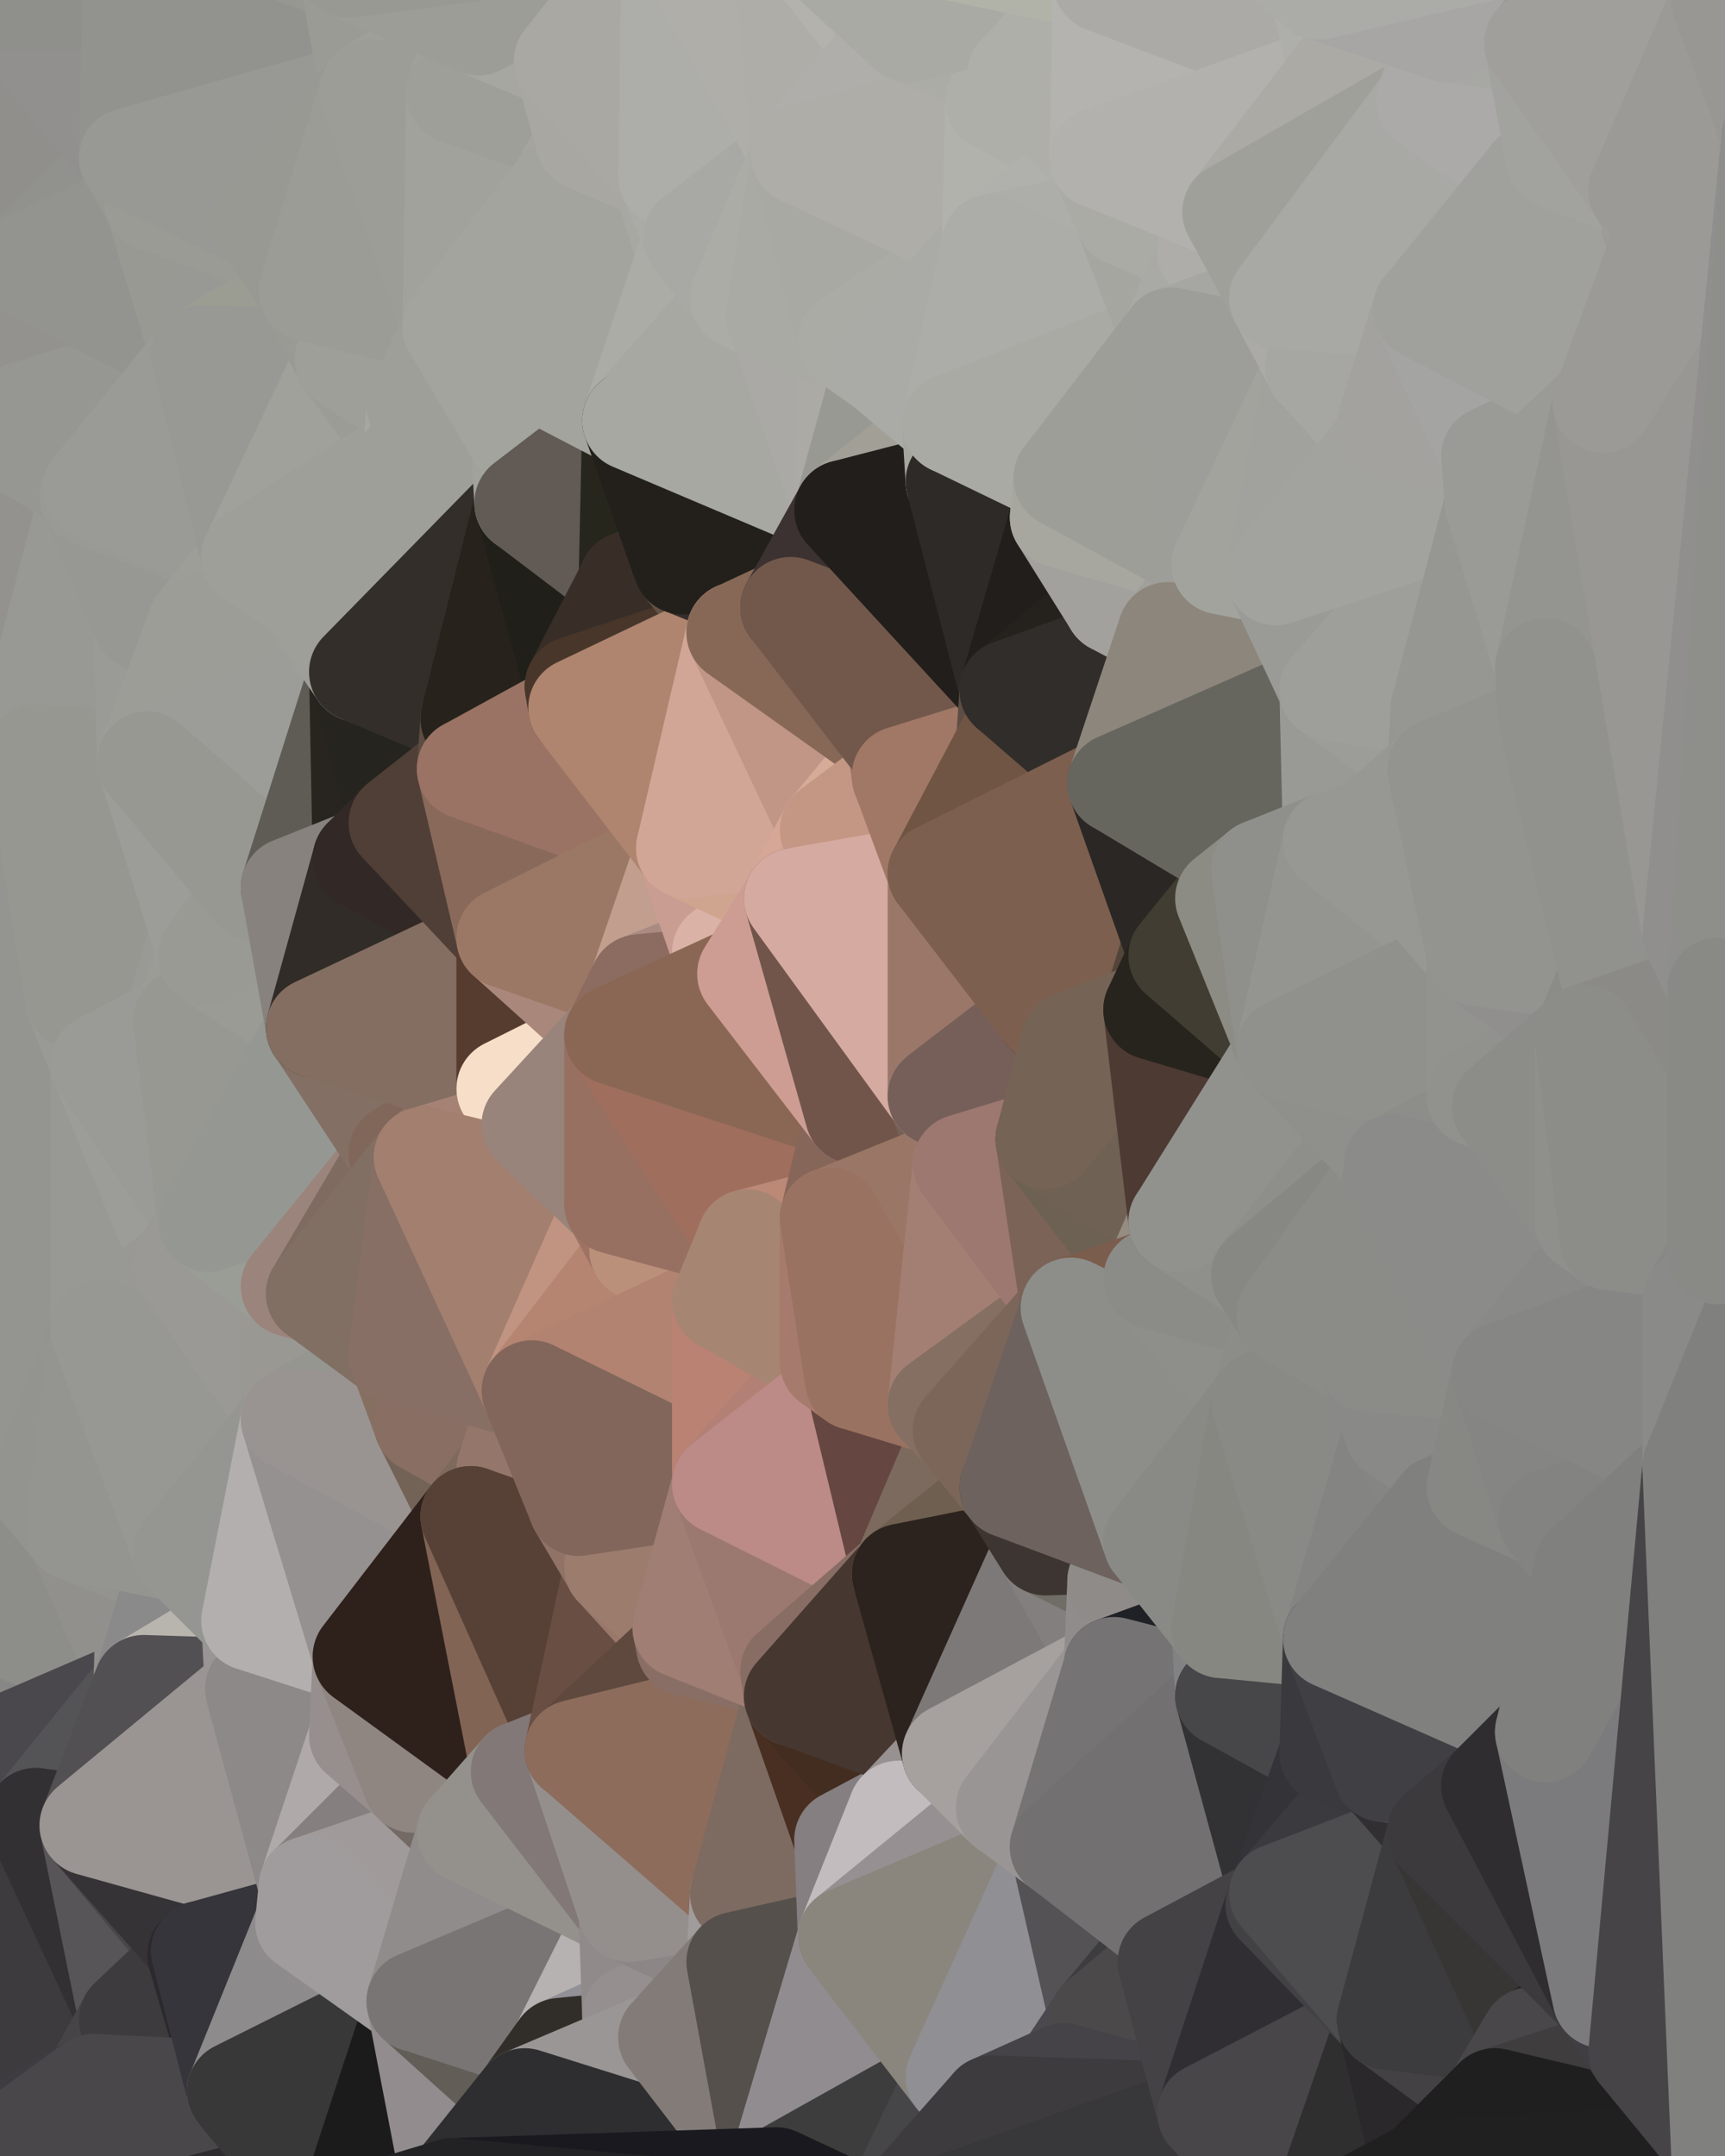 <?xml version="1.0" standalone="yes"?>
<svg width="480" height="600" xmlns="http://www.w3.org/2000/svg" version="1.1" ><polygon points="-34,148 -34,518 -18,222" fill="rgba(147, 148, 143, 1)" stroke="rgba(147, 148, 143, 1)" stroke-width="28" stroke-linejoin="round"/>
		<polygon points="-34,518 -18,444 -18,222" fill="rgba(144, 145, 140, 1)" stroke="rgba(144, 145, 140, 1)" stroke-width="28" stroke-linejoin="round"/>
		<polygon points="-19,204 -34,148 -18,222" fill="rgba(150, 151, 146, 1)" stroke="rgba(150, 151, 146, 1)" stroke-width="28" stroke-linejoin="round"/>
		<polygon points="-34,518 -19,500 -18,444" fill="rgba(47, 45, 50, 1)" stroke="rgba(47, 45, 50, 1)" stroke-width="28" stroke-linejoin="round"/>
		<polygon points="-4,118 -34,148 -3,130" fill="rgba(143, 144, 139, 1)" stroke="rgba(143, 144, 139, 1)" stroke-width="28" stroke-linejoin="round"/>
		<polygon points="-3,574 -34,518 0,599" fill="rgba(79, 77, 80, 1)" stroke="rgba(79, 77, 80, 1)" stroke-width="28" stroke-linejoin="round"/>
		<polygon points="-18,444 -19,500 -4,488" fill="rgba(54, 53, 58, 1)" stroke="rgba(54, 53, 58, 1)" stroke-width="28" stroke-linejoin="round"/>
		<polygon points="-34,148 -4,118 6,74" fill="rgba(144, 145, 140, 1)" stroke="rgba(144, 145, 140, 1)" stroke-width="28" stroke-linejoin="round"/>
		<polygon points="0,0 -34,148 6,74" fill="rgba(140, 139, 135, 1)" stroke="rgba(140, 139, 135, 1)" stroke-width="28" stroke-linejoin="round"/>
		<polygon points="-3,574 0,599 6,592" fill="rgba(83, 81, 86, 1)" stroke="rgba(83, 81, 86, 1)" stroke-width="28" stroke-linejoin="round"/>
		<polygon points="-4,488 -19,500 10,506" fill="rgba(64, 62, 67, 1)" stroke="rgba(64, 62, 67, 1)" stroke-width="28" stroke-linejoin="round"/>
		<polygon points="-19,204 -18,222 10,210" fill="rgba(147, 148, 143, 1)" stroke="rgba(147, 148, 143, 1)" stroke-width="28" stroke-linejoin="round"/>
		<polygon points="-19,204 10,210 11,192" fill="rgba(146, 147, 142, 1)" stroke="rgba(146, 147, 142, 1)" stroke-width="28" stroke-linejoin="round"/>
		<polygon points="-34,148 -19,204 11,192" fill="rgba(143, 144, 139, 1)" stroke="rgba(143, 144, 139, 1)" stroke-width="28" stroke-linejoin="round"/>
		<polygon points="-19,500 -34,518 10,506" fill="rgba(50, 48, 53, 1)" stroke="rgba(50, 48, 53, 1)" stroke-width="28" stroke-linejoin="round"/>
		<polygon points="11,414 -18,444 21,426" fill="rgba(143, 142, 138, 1)" stroke="rgba(143, 142, 138, 1)" stroke-width="28" stroke-linejoin="round"/>
		<polygon points="-3,574 6,592 26,580" fill="rgba(60, 58, 63, 1)" stroke="rgba(60, 58, 63, 1)" stroke-width="28" stroke-linejoin="round"/>
		<polygon points="-3,130 25,138 26,136" fill="rgba(150, 151, 146, 1)" stroke="rgba(150, 151, 146, 1)" stroke-width="28" stroke-linejoin="round"/>
		<polygon points="21,278 28,370 28,296" fill="rgba(151, 152, 147, 1)" stroke="rgba(151, 152, 147, 1)" stroke-width="28" stroke-linejoin="round"/>
		<polygon points="-18,444 11,414 28,370" fill="rgba(144, 143, 139, 1)" stroke="rgba(144, 143, 139, 1)" stroke-width="28" stroke-linejoin="round"/>
		<polygon points="21,278 -18,444 28,370" fill="rgba(148, 149, 143, 1)" stroke="rgba(148, 149, 143, 1)" stroke-width="28" stroke-linejoin="round"/>
		<polygon points="-4,118 -3,130 26,136" fill="rgba(147, 148, 143, 1)" stroke="rgba(147, 148, 143, 1)" stroke-width="28" stroke-linejoin="round"/>
		<polygon points="-3,130 11,192 25,138" fill="rgba(149, 148, 144, 1)" stroke="rgba(149, 148, 144, 1)" stroke-width="28" stroke-linejoin="round"/>
		<polygon points="-18,222 -18,444 21,278" fill="rgba(148, 149, 144, 1)" stroke="rgba(148, 149, 144, 1)" stroke-width="28" stroke-linejoin="round"/>
		<polygon points="-3,130 -34,148 11,192" fill="rgba(147, 146, 142, 1)" stroke="rgba(147, 146, 142, 1)" stroke-width="28" stroke-linejoin="round"/>
		<polygon points="-34,518 -3,574 10,506" fill="rgba(54, 52, 55, 1)" stroke="rgba(54, 52, 55, 1)" stroke-width="28" stroke-linejoin="round"/>
		<polygon points="0,0 6,74 36,44" fill="rgba(144, 143, 139, 1)" stroke="rgba(144, 143, 139, 1)" stroke-width="28" stroke-linejoin="round"/>
		<polygon points="-3,574 26,580 36,562" fill="rgba(49, 47, 50, 1)" stroke="rgba(49, 47, 50, 1)" stroke-width="28" stroke-linejoin="round"/>
		<polygon points="-18,444 -4,488 40,469" fill="rgba(135, 135, 133, 1)" stroke="rgba(135, 135, 133, 1)" stroke-width="28" stroke-linejoin="round"/>
		<polygon points="21,426 -18,444 40,469" fill="rgba(141, 142, 137, 1)" stroke="rgba(141, 142, 137, 1)" stroke-width="28" stroke-linejoin="round"/>
		<polygon points="25,138 11,192 40,173" fill="rgba(152, 153, 148, 1)" stroke="rgba(152, 153, 148, 1)" stroke-width="28" stroke-linejoin="round"/>
		<polygon points="36,44 6,74 43,56" fill="rgba(145, 146, 141, 1)" stroke="rgba(145, 146, 141, 1)" stroke-width="28" stroke-linejoin="round"/>
		<polygon points="11,192 10,210 41,212" fill="rgba(150, 151, 146, 1)" stroke="rgba(150, 151, 146, 1)" stroke-width="28" stroke-linejoin="round"/>
		<polygon points="21,426 40,469 41,434" fill="rgba(145, 144, 140, 1)" stroke="rgba(145, 144, 140, 1)" stroke-width="28" stroke-linejoin="round"/>
		<polygon points="-4,488 10,506 40,469" fill="rgba(74, 72, 77, 1)" stroke="rgba(74, 72, 77, 1)" stroke-width="28" stroke-linejoin="round"/>
		<polygon points="10,506 25,508 40,469" fill="rgba(84, 84, 86, 1)" stroke="rgba(84, 84, 86, 1)" stroke-width="28" stroke-linejoin="round"/>
		<polygon points="0,0 36,44 37,0" fill="rgba(145, 144, 142, 1)" stroke="rgba(145, 144, 142, 1)" stroke-width="28" stroke-linejoin="round"/>
		<polygon points="10,506 -3,574 36,562" fill="rgba(61, 59, 62, 1)" stroke="rgba(61, 59, 62, 1)" stroke-width="28" stroke-linejoin="round"/>
		<polygon points="25,508 10,506 36,562" fill="rgba(50, 48, 51, 1)" stroke="rgba(50, 48, 51, 1)" stroke-width="28" stroke-linejoin="round"/>
		<polygon points="10,210 -18,222 21,278" fill="rgba(148, 149, 144, 1)" stroke="rgba(148, 149, 144, 1)" stroke-width="28" stroke-linejoin="round"/>
		<polygon points="21,278 28,296 51,284" fill="rgba(153, 154, 149, 1)" stroke="rgba(153, 154, 149, 1)" stroke-width="28" stroke-linejoin="round"/>
		<polygon points="40,173 11,192 41,212" fill="rgba(152, 153, 148, 1)" stroke="rgba(152, 153, 148, 1)" stroke-width="28" stroke-linejoin="round"/>
		<polygon points="6,74 -4,118 56,99" fill="rgba(147, 146, 142, 1)" stroke="rgba(147, 146, 142, 1)" stroke-width="28" stroke-linejoin="round"/>
		<polygon points="-4,118 26,136 56,99" fill="rgba(150, 151, 146, 1)" stroke="rgba(150, 151, 146, 1)" stroke-width="28" stroke-linejoin="round"/>
		<polygon points="25,508 36,562 55,544" fill="rgba(87, 85, 88, 1)" stroke="rgba(87, 85, 88, 1)" stroke-width="28" stroke-linejoin="round"/>
		<polygon points="28,296 28,370 51,352" fill="rgba(152, 153, 148, 1)" stroke="rgba(152, 153, 148, 1)" stroke-width="28" stroke-linejoin="round"/>
		<polygon points="41,212 21,278 58,266" fill="rgba(156, 157, 152, 1)" stroke="rgba(156, 157, 152, 1)" stroke-width="28" stroke-linejoin="round"/>
		<polygon points="21,278 51,284 58,266" fill="rgba(153, 154, 149, 1)" stroke="rgba(153, 154, 149, 1)" stroke-width="28" stroke-linejoin="round"/>
		<polygon points="28,296 51,352 58,340" fill="rgba(156, 157, 152, 1)" stroke="rgba(156, 157, 152, 1)" stroke-width="28" stroke-linejoin="round"/>
		<polygon points="43,56 6,74 56,99" fill="rgba(147, 148, 143, 1)" stroke="rgba(147, 148, 143, 1)" stroke-width="28" stroke-linejoin="round"/>
		<polygon points="25,508 55,544 56,543" fill="rgba(72, 70, 73, 1)" stroke="rgba(72, 70, 73, 1)" stroke-width="28" stroke-linejoin="round"/>
		<polygon points="10,210 21,278 41,212" fill="rgba(150, 151, 145, 1)" stroke="rgba(150, 151, 145, 1)" stroke-width="28" stroke-linejoin="round"/>
		<polygon points="36,562 26,580 66,582" fill="rgba(70, 68, 71, 1)" stroke="rgba(70, 68, 71, 1)" stroke-width="28" stroke-linejoin="round"/>
		<polygon points="40,173 41,212 55,174" fill="rgba(154, 155, 150, 1)" stroke="rgba(154, 155, 150, 1)" stroke-width="28" stroke-linejoin="round"/>
		<polygon points="41,434 40,469 51,432" fill="rgba(145, 144, 140, 1)" stroke="rgba(145, 144, 140, 1)" stroke-width="28" stroke-linejoin="round"/>
		<polygon points="21,426 41,434 51,432" fill="rgba(147, 148, 143, 1)" stroke="rgba(147, 148, 143, 1)" stroke-width="28" stroke-linejoin="round"/>
		<polygon points="51,432 40,469 70,451" fill="rgba(138, 138, 138, 1)" stroke="rgba(138, 138, 138, 1)" stroke-width="28" stroke-linejoin="round"/>
		<polygon points="40,173 55,174 70,155" fill="rgba(155, 156, 151, 1)" stroke="rgba(155, 156, 151, 1)" stroke-width="28" stroke-linejoin="round"/>
		<polygon points="25,138 40,173 70,155" fill="rgba(151, 152, 147, 1)" stroke="rgba(151, 152, 147, 1)" stroke-width="28" stroke-linejoin="round"/>
		<polygon points="43,56 56,99 66,64" fill="rgba(152, 153, 147, 1)" stroke="rgba(152, 153, 147, 1)" stroke-width="28" stroke-linejoin="round"/>
		<polygon points="41,212 58,266 71,248" fill="rgba(156, 157, 152, 1)" stroke="rgba(156, 157, 152, 1)" stroke-width="28" stroke-linejoin="round"/>
		<polygon points="26,136 25,138 70,155" fill="rgba(153, 154, 149, 1)" stroke="rgba(153, 154, 149, 1)" stroke-width="28" stroke-linejoin="round"/>
		<polygon points="0,0 37,0 67,-29" fill="rgba(143, 144, 139, 1)" stroke="rgba(143, 144, 139, 1)" stroke-width="28" stroke-linejoin="round"/>
		<polygon points="11,414 21,426 28,370" fill="rgba(147, 148, 143, 1)" stroke="rgba(147, 148, 143, 1)" stroke-width="28" stroke-linejoin="round"/>
		<polygon points="70,451 40,469 71,470" fill="rgba(184, 181, 174, 1)" stroke="rgba(184, 181, 174, 1)" stroke-width="28" stroke-linejoin="round"/>
		<polygon points="55,544 36,562 66,582" fill="rgba(61, 59, 62, 1)" stroke="rgba(61, 59, 62, 1)" stroke-width="28" stroke-linejoin="round"/>
		<polygon points="51,284 28,296 58,340" fill="rgba(154, 155, 150, 1)" stroke="rgba(154, 155, 150, 1)" stroke-width="28" stroke-linejoin="round"/>
		<polygon points="28,370 21,426 51,432" fill="rgba(148, 149, 144, 1)" stroke="rgba(148, 149, 144, 1)" stroke-width="28" stroke-linejoin="round"/>
		<polygon points="58,340 51,352 81,358" fill="rgba(152, 153, 148, 1)" stroke="rgba(152, 153, 148, 1)" stroke-width="28" stroke-linejoin="round"/>
		<polygon points="51,352 28,370 81,395" fill="rgba(152, 153, 148, 1)" stroke="rgba(152, 153, 148, 1)" stroke-width="28" stroke-linejoin="round"/>
		<polygon points="28,370 51,432 81,395" fill="rgba(151, 152, 147, 1)" stroke="rgba(151, 152, 147, 1)" stroke-width="28" stroke-linejoin="round"/>
		<polygon points="56,99 26,136 70,155" fill="rgba(154, 155, 150, 1)" stroke="rgba(154, 155, 150, 1)" stroke-width="28" stroke-linejoin="round"/>
		<polygon points="56,543 85,535 86,525" fill="rgba(141, 135, 135, 1)" stroke="rgba(141, 135, 135, 1)" stroke-width="28" stroke-linejoin="round"/>
		<polygon points="66,64 56,99 86,81" fill="rgba(152, 153, 148, 1)" stroke="rgba(152, 153, 148, 1)" stroke-width="28" stroke-linejoin="round"/>
		<polygon points="73,62 66,64 86,81" fill="rgba(153, 154, 148, 1)" stroke="rgba(153, 154, 148, 1)" stroke-width="28" stroke-linejoin="round"/>
		<polygon points="70,155 55,174 85,165" fill="rgba(157, 158, 152, 1)" stroke="rgba(157, 158, 152, 1)" stroke-width="28" stroke-linejoin="round"/>
		<polygon points="40,469 25,508 71,470" fill="rgba(82, 80, 83, 1)" stroke="rgba(82, 80, 83, 1)" stroke-width="28" stroke-linejoin="round"/>
		<polygon points="58,266 51,284 88,286" fill="rgba(155, 156, 150, 1)" stroke="rgba(155, 156, 150, 1)" stroke-width="28" stroke-linejoin="round"/>
		<polygon points="25,508 56,543 86,525" fill="rgba(53, 51, 54, 1)" stroke="rgba(53, 51, 54, 1)" stroke-width="28" stroke-linejoin="round"/>
		<polygon points="71,470 25,508 86,525" fill="rgba(154, 149, 146, 1)" stroke="rgba(154, 149, 146, 1)" stroke-width="28" stroke-linejoin="round"/>
		<polygon points="51,352 81,395 81,358" fill="rgba(154, 153, 149, 1)" stroke="rgba(154, 153, 149, 1)" stroke-width="28" stroke-linejoin="round"/>
		<polygon points="36,44 43,56 73,62" fill="rgba(151, 152, 146, 1)" stroke="rgba(151, 152, 146, 1)" stroke-width="28" stroke-linejoin="round"/>
		<polygon points="43,56 66,64 73,62" fill="rgba(154, 155, 149, 1)" stroke="rgba(154, 155, 149, 1)" stroke-width="28" stroke-linejoin="round"/>
		<polygon points="56,543 55,544 66,582" fill="rgba(43, 41, 44, 1)" stroke="rgba(43, 41, 44, 1)" stroke-width="28" stroke-linejoin="round"/>
		<polygon points="6,592 0,599 26,580" fill="rgba(62, 60, 65, 1)" stroke="rgba(62, 60, 65, 1)" stroke-width="28" stroke-linejoin="round"/>
		<polygon points="86,81 56,99 96,100" fill="rgba(155, 157, 146, 1)" stroke="rgba(155, 157, 146, 1)" stroke-width="28" stroke-linejoin="round"/>
		<polygon points="67,-29 37,0 97,-9" fill="rgba(146, 147, 141, 1)" stroke="rgba(146, 147, 141, 1)" stroke-width="28" stroke-linejoin="round"/>
		<polygon points="66,582 0,599 96,618" fill="rgba(46, 44, 47, 1)" stroke="rgba(46, 44, 47, 1)" stroke-width="28" stroke-linejoin="round"/>
		<polygon points="81,358 81,395 88,360" fill="rgba(153, 152, 147, 1)" stroke="rgba(153, 152, 147, 1)" stroke-width="28" stroke-linejoin="round"/>
		<polygon points="51,284 58,340 88,286" fill="rgba(151, 152, 146, 1)" stroke="rgba(151, 152, 146, 1)" stroke-width="28" stroke-linejoin="round"/>
		<polygon points="81,247 58,266 88,286" fill="rgba(154, 155, 149, 1)" stroke="rgba(154, 155, 149, 1)" stroke-width="28" stroke-linejoin="round"/>
		<polygon points="71,248 58,266 81,247" fill="rgba(153, 154, 148, 1)" stroke="rgba(153, 154, 148, 1)" stroke-width="28" stroke-linejoin="round"/>
		<polygon points="26,580 0,599 66,582" fill="rgba(73, 71, 74, 1)" stroke="rgba(73, 71, 74, 1)" stroke-width="28" stroke-linejoin="round"/>
		<polygon points="85,165 55,174 100,187" fill="rgba(156, 157, 151, 1)" stroke="rgba(156, 157, 151, 1)" stroke-width="28" stroke-linejoin="round"/>
		<polygon points="70,451 71,470 101,461" fill="rgba(154, 148, 148, 1)" stroke="rgba(154, 148, 148, 1)" stroke-width="28" stroke-linejoin="round"/>
		<polygon points="56,543 66,582 85,535" fill="rgba(54, 53, 59, 1)" stroke="rgba(54, 53, 59, 1)" stroke-width="28" stroke-linejoin="round"/>
		<polygon points="97,-9 37,0 103,25" fill="rgba(150, 151, 145, 1)" stroke="rgba(150, 151, 145, 1)" stroke-width="28" stroke-linejoin="round"/>
		<polygon points="37,0 36,44 103,25" fill="rgba(146, 147, 142, 1)" stroke="rgba(146, 147, 142, 1)" stroke-width="28" stroke-linejoin="round"/>
		<polygon points="36,44 73,62 103,25" fill="rgba(152, 153, 148, 1)" stroke="rgba(152, 153, 148, 1)" stroke-width="28" stroke-linejoin="round"/>
		<polygon points="71,470 100,483 101,461" fill="rgba(176, 172, 171, 1)" stroke="rgba(176, 172, 171, 1)" stroke-width="28" stroke-linejoin="round"/>
		<polygon points="71,470 86,525 100,483" fill="rgba(141, 137, 136, 1)" stroke="rgba(141, 137, 136, 1)" stroke-width="28" stroke-linejoin="round"/>
		<polygon points="55,174 41,212 100,187" fill="rgba(156, 157, 151, 1)" stroke="rgba(156, 157, 151, 1)" stroke-width="28" stroke-linejoin="round"/>
		<polygon points="41,212 81,247 100,187" fill="rgba(156, 157, 152, 1)" stroke="rgba(156, 157, 152, 1)" stroke-width="28" stroke-linejoin="round"/>
		<polygon points="56,99 70,155 96,100" fill="rgba(152, 153, 148, 1)" stroke="rgba(152, 153, 148, 1)" stroke-width="28" stroke-linejoin="round"/>
		<polygon points="41,212 71,248 81,247" fill="rgba(151, 152, 146, 1)" stroke="rgba(151, 152, 146, 1)" stroke-width="28" stroke-linejoin="round"/>
		<polygon points="51,432 70,451 81,395" fill="rgba(149, 150, 145, 1)" stroke="rgba(149, 150, 145, 1)" stroke-width="28" stroke-linejoin="round"/>
		<polygon points="58,340 81,358 111,321" fill="rgba(154, 157, 150, 1)" stroke="rgba(154, 157, 150, 1)" stroke-width="28" stroke-linejoin="round"/>
		<polygon points="88,286 58,340 111,321" fill="rgba(149, 151, 146, 1)" stroke="rgba(149, 151, 146, 1)" stroke-width="28" stroke-linejoin="round"/>
		<polygon points="88,360 81,395 111,377" fill="rgba(153, 152, 147, 1)" stroke="rgba(153, 152, 147, 1)" stroke-width="28" stroke-linejoin="round"/>
		<polygon points="100,187 81,247 101,239" fill="rgba(95, 92, 85, 1)" stroke="rgba(95, 92, 85, 1)" stroke-width="28" stroke-linejoin="round"/>
		<polygon points="96,100 70,155 115,126" fill="rgba(160, 161, 155, 1)" stroke="rgba(160, 161, 155, 1)" stroke-width="28" stroke-linejoin="round"/>
		<polygon points="81,358 88,360 111,321" fill="rgba(155, 132, 124, 1)" stroke="rgba(155, 132, 124, 1)" stroke-width="28" stroke-linejoin="round"/>
		<polygon points="100,187 101,239 111,229" fill="rgba(40, 37, 32, 1)" stroke="rgba(40, 37, 32, 1)" stroke-width="28" stroke-linejoin="round"/>
		<polygon points="96,100 115,126 116,113" fill="rgba(155, 156, 150, 1)" stroke="rgba(155, 156, 150, 1)" stroke-width="28" stroke-linejoin="round"/>
		<polygon points="85,535 66,582 116,557" fill="rgba(141, 139, 140, 1)" stroke="rgba(141, 139, 140, 1)" stroke-width="28" stroke-linejoin="round"/>
		<polygon points="100,483 86,525 115,496" fill="rgba(175, 169, 169, 1)" stroke="rgba(175, 169, 169, 1)" stroke-width="28" stroke-linejoin="round"/>
		<polygon points="111,377 81,395 118,396" fill="rgba(149, 150, 144, 1)" stroke="rgba(149, 150, 144, 1)" stroke-width="28" stroke-linejoin="round"/>
		<polygon points="70,155 85,165 115,126" fill="rgba(158, 159, 153, 1)" stroke="rgba(158, 159, 153, 1)" stroke-width="28" stroke-linejoin="round"/>
		<polygon points="81,247 88,286 101,239" fill="rgba(135, 130, 126, 1)" stroke="rgba(135, 130, 126, 1)" stroke-width="28" stroke-linejoin="round"/>
		<polygon points="86,81 96,100 126,91" fill="rgba(153, 154, 148, 1)" stroke="rgba(153, 154, 148, 1)" stroke-width="28" stroke-linejoin="round"/>
		<polygon points="96,100 116,113 126,91" fill="rgba(158, 159, 153, 1)" stroke="rgba(158, 159, 153, 1)" stroke-width="28" stroke-linejoin="round"/>
		<polygon points="81,395 70,451 101,461" fill="rgba(179, 175, 174, 1)" stroke="rgba(179, 175, 174, 1)" stroke-width="28" stroke-linejoin="round"/>
		<polygon points="100,187 130,214 131,200" fill="rgba(39, 34, 30, 1)" stroke="rgba(39, 34, 30, 1)" stroke-width="28" stroke-linejoin="round"/>
		<polygon points="81,395 101,461 131,422" fill="rgba(149, 145, 144, 1)" stroke="rgba(149, 145, 144, 1)" stroke-width="28" stroke-linejoin="round"/>
		<polygon points="118,396 81,395 131,422" fill="rgba(153, 148, 145, 1)" stroke="rgba(153, 148, 145, 1)" stroke-width="28" stroke-linejoin="round"/>
		<polygon points="115,496 86,525 130,510" fill="rgba(133, 127, 127, 1)" stroke="rgba(133, 127, 127, 1)" stroke-width="28" stroke-linejoin="round"/>
		<polygon points="100,187 111,229 130,214" fill="rgba(37, 36, 31, 1)" stroke="rgba(37, 36, 31, 1)" stroke-width="28" stroke-linejoin="round"/>
		<polygon points="66,582 96,618 116,557" fill="rgba(56, 56, 56, 1)" stroke="rgba(56, 56, 56, 1)" stroke-width="28" stroke-linejoin="round"/>
		<polygon points="97,-9 103,25 133,7" fill="rgba(154, 155, 149, 1)" stroke="rgba(154, 155, 149, 1)" stroke-width="28" stroke-linejoin="round"/>
		<polygon points="103,25 127,26 133,7" fill="rgba(159, 160, 154, 1)" stroke="rgba(159, 160, 154, 1)" stroke-width="28" stroke-linejoin="round"/>
		<polygon points="86,525 116,557 130,510" fill="rgba(160, 154, 154, 1)" stroke="rgba(160, 154, 154, 1)" stroke-width="28" stroke-linejoin="round"/>
		<polygon points="116,557 96,618 126,609" fill="rgba(27, 27, 27, 1)" stroke="rgba(27, 27, 27, 1)" stroke-width="28" stroke-linejoin="round"/>
		<polygon points="111,321 88,360 118,322" fill="rgba(127, 107, 96, 1)" stroke="rgba(127, 107, 96, 1)" stroke-width="28" stroke-linejoin="round"/>
		<polygon points="86,525 85,535 116,557" fill="rgba(160, 156, 157, 1)" stroke="rgba(160, 156, 157, 1)" stroke-width="28" stroke-linejoin="round"/>
		<polygon points="73,62 86,81 103,25" fill="rgba(152, 153, 147, 1)" stroke="rgba(152, 153, 147, 1)" stroke-width="28" stroke-linejoin="round"/>
		<polygon points="118,396 131,422 141,409" fill="rgba(115, 99, 86, 1)" stroke="rgba(115, 99, 86, 1)" stroke-width="28" stroke-linejoin="round"/>
		<polygon points="88,286 111,321 141,303" fill="rgba(131, 111, 100, 1)" stroke="rgba(131, 111, 100, 1)" stroke-width="28" stroke-linejoin="round"/>
		<polygon points="111,321 118,322 141,303" fill="rgba(129, 103, 90, 1)" stroke="rgba(129, 103, 90, 1)" stroke-width="28" stroke-linejoin="round"/>
		<polygon points="101,239 88,286 141,261" fill="rgba(49, 44, 40, 1)" stroke="rgba(49, 44, 40, 1)" stroke-width="28" stroke-linejoin="round"/>
		<polygon points="111,229 101,239 141,261" fill="rgba(50, 40, 38, 1)" stroke="rgba(50, 40, 38, 1)" stroke-width="28" stroke-linejoin="round"/>
		<polygon points="88,360 111,377 118,322" fill="rgba(129, 111, 99, 1)" stroke="rgba(129, 111, 99, 1)" stroke-width="28" stroke-linejoin="round"/>
		<polygon points="115,496 130,510 145,493" fill="rgba(115, 106, 101, 1)" stroke="rgba(115, 106, 101, 1)" stroke-width="28" stroke-linejoin="round"/>
		<polygon points="116,113 115,126 145,123" fill="rgba(166, 167, 161, 1)" stroke="rgba(166, 167, 161, 1)" stroke-width="28" stroke-linejoin="round"/>
		<polygon points="101,461 100,483 115,496" fill="rgba(151, 143, 141, 1)" stroke="rgba(151, 143, 141, 1)" stroke-width="28" stroke-linejoin="round"/>
		<polygon points="145,123 115,126 146,140" fill="rgba(156, 157, 151, 1)" stroke="rgba(156, 157, 151, 1)" stroke-width="28" stroke-linejoin="round"/>
		<polygon points="116,557 126,609 146,584" fill="rgba(146, 140, 142, 1)" stroke="rgba(146, 140, 142, 1)" stroke-width="28" stroke-linejoin="round"/>
		<polygon points="103,25 86,81 126,91" fill="rgba(155, 156, 150, 1)" stroke="rgba(155, 156, 150, 1)" stroke-width="28" stroke-linejoin="round"/>
		<polygon points="141,303 118,322 148,313" fill="rgba(143, 114, 100, 1)" stroke="rgba(143, 114, 100, 1)" stroke-width="28" stroke-linejoin="round"/>
		<polygon points="111,377 118,396 148,387" fill="rgba(133, 111, 97, 1)" stroke="rgba(133, 111, 97, 1)" stroke-width="28" stroke-linejoin="round"/>
		<polygon points="118,396 141,409 148,387" fill="rgba(137, 110, 99, 1)" stroke="rgba(137, 110, 99, 1)" stroke-width="28" stroke-linejoin="round"/>
		<polygon points="115,126 100,187 146,140" fill="rgba(158, 159, 153, 1)" stroke="rgba(158, 159, 153, 1)" stroke-width="28" stroke-linejoin="round"/>
		<polygon points="101,461 115,496 145,493" fill="rgba(143, 134, 129, 1)" stroke="rgba(143, 134, 129, 1)" stroke-width="28" stroke-linejoin="round"/>
		<polygon points="126,91 116,113 145,123" fill="rgba(158, 159, 153, 1)" stroke="rgba(158, 159, 153, 1)" stroke-width="28" stroke-linejoin="round"/>
		<polygon points="141,261 88,286 141,303" fill="rgba(132, 110, 97, 1)" stroke="rgba(132, 110, 97, 1)" stroke-width="28" stroke-linejoin="round"/>
		<polygon points="103,25 126,91 127,26" fill="rgba(156, 157, 151, 1)" stroke="rgba(156, 157, 151, 1)" stroke-width="28" stroke-linejoin="round"/>
		<polygon points="85,165 100,187 115,126" fill="rgba(158, 159, 153, 1)" stroke="rgba(158, 159, 153, 1)" stroke-width="28" stroke-linejoin="round"/>
		<polygon points="116,557 146,584 156,570" fill="rgba(98, 93, 87, 1)" stroke="rgba(98, 93, 87, 1)" stroke-width="28" stroke-linejoin="round"/>
		<polygon points="127,26 126,91 156,52" fill="rgba(161, 162, 156, 1)" stroke="rgba(161, 162, 156, 1)" stroke-width="28" stroke-linejoin="round"/>
		<polygon points="133,7 127,26 157,17" fill="rgba(161, 160, 155, 1)" stroke="rgba(161, 160, 155, 1)" stroke-width="28" stroke-linejoin="round"/>
		<polygon points="100,187 131,200 146,140" fill="rgba(51, 46, 42, 1)" stroke="rgba(51, 46, 42, 1)" stroke-width="28" stroke-linejoin="round"/>
		<polygon points="130,214 111,229 141,261" fill="rgba(80, 63, 55, 1)" stroke="rgba(80, 63, 55, 1)" stroke-width="28" stroke-linejoin="round"/>
		<polygon points="141,409 131,422 161,419" fill="rgba(125, 106, 92, 1)" stroke="rgba(125, 106, 92, 1)" stroke-width="28" stroke-linejoin="round"/>
		<polygon points="160,191 131,200 161,197" fill="rgba(83, 63, 54, 1)" stroke="rgba(83, 63, 54, 1)" stroke-width="28" stroke-linejoin="round"/>
		<polygon points="127,26 156,52 163,39" fill="rgba(161, 162, 156, 1)" stroke="rgba(161, 162, 156, 1)" stroke-width="28" stroke-linejoin="round"/>
		<polygon points="157,17 127,26 163,39" fill="rgba(158, 159, 153, 1)" stroke="rgba(158, 159, 153, 1)" stroke-width="28" stroke-linejoin="round"/>
		<polygon points="131,200 130,214 161,197" fill="rgba(93, 77, 64, 1)" stroke="rgba(93, 77, 64, 1)" stroke-width="28" stroke-linejoin="round"/>
		<polygon points="146,140 131,200 160,191" fill="rgba(39, 34, 28, 1)" stroke="rgba(39, 34, 28, 1)" stroke-width="28" stroke-linejoin="round"/>
		<polygon points="148,313 118,322 171,335" fill="rgba(166, 130, 116, 1)" stroke="rgba(166, 130, 116, 1)" stroke-width="28" stroke-linejoin="round"/>
		<polygon points="161,419 131,422 171,436" fill="rgba(130, 108, 97, 1)" stroke="rgba(130, 108, 97, 1)" stroke-width="28" stroke-linejoin="round"/>
		<polygon points="141,261 141,303 171,288" fill="rgba(86, 60, 47, 1)" stroke="rgba(86, 60, 47, 1)" stroke-width="28" stroke-linejoin="round"/>
		<polygon points="141,303 148,313 171,288" fill="rgba(247, 222, 200, 1)" stroke="rgba(247, 222, 200, 1)" stroke-width="28" stroke-linejoin="round"/>
		<polygon points="148,387 141,409 161,419" fill="rgba(148, 118, 107, 1)" stroke="rgba(148, 118, 107, 1)" stroke-width="28" stroke-linejoin="round"/>
		<polygon points="118,322 111,377 148,387" fill="rgba(135, 111, 101, 1)" stroke="rgba(135, 111, 101, 1)" stroke-width="28" stroke-linejoin="round"/>
		<polygon points="131,422 101,461 145,493" fill="rgba(46, 33, 27, 1)" stroke="rgba(46, 33, 27, 1)" stroke-width="28" stroke-linejoin="round"/>
		<polygon points="130,510 116,557 175,532" fill="rgba(144, 140, 139, 1)" stroke="rgba(144, 140, 139, 1)" stroke-width="28" stroke-linejoin="round"/>
		<polygon points="146,140 160,191 175,162" fill="rgba(32, 31, 26, 1)" stroke="rgba(32, 31, 26, 1)" stroke-width="28" stroke-linejoin="round"/>
		<polygon points="118,322 148,387 171,335" fill="rgba(163, 127, 111, 1)" stroke="rgba(163, 127, 111, 1)" stroke-width="28" stroke-linejoin="round"/>
		<polygon points="131,422 145,493 160,487" fill="rgba(129, 100, 84, 1)" stroke="rgba(129, 100, 84, 1)" stroke-width="28" stroke-linejoin="round"/>
		<polygon points="116,557 156,570 175,532" fill="rgba(121, 117, 116, 1)" stroke="rgba(121, 117, 116, 1)" stroke-width="28" stroke-linejoin="round"/>
		<polygon points="131,422 160,487 171,436" fill="rgba(87, 65, 54, 1)" stroke="rgba(87, 65, 54, 1)" stroke-width="28" stroke-linejoin="round"/>
		<polygon points="171,335 148,387 178,348" fill="rgba(193, 148, 129, 1)" stroke="rgba(193, 148, 129, 1)" stroke-width="28" stroke-linejoin="round"/>
		<polygon points="141,261 171,288 178,274" fill="rgba(169, 135, 123, 1)" stroke="rgba(169, 135, 123, 1)" stroke-width="28" stroke-linejoin="round"/>
		<polygon points="145,123 146,140 176,117" fill="rgba(161, 162, 156, 1)" stroke="rgba(161, 162, 156, 1)" stroke-width="28" stroke-linejoin="round"/>
		<polygon points="126,91 145,123 176,117" fill="rgba(163, 164, 158, 1)" stroke="rgba(163, 164, 158, 1)" stroke-width="28" stroke-linejoin="round"/>
		<polygon points="175,532 156,570 176,561" fill="rgba(182, 178, 177, 1)" stroke="rgba(182, 178, 177, 1)" stroke-width="28" stroke-linejoin="round"/>
		<polygon points="145,493 130,510 175,532" fill="rgba(148, 145, 140, 1)" stroke="rgba(148, 145, 140, 1)" stroke-width="28" stroke-linejoin="round"/>
		<polygon points="160,487 145,493 175,532" fill="rgba(130, 120, 119, 1)" stroke="rgba(130, 120, 119, 1)" stroke-width="28" stroke-linejoin="round"/>
		<polygon points="163,39 156,52 186,49" fill="rgba(165, 164, 159, 1)" stroke="rgba(165, 164, 159, 1)" stroke-width="28" stroke-linejoin="round"/>
		<polygon points="133,7 157,17 187,-21" fill="rgba(166, 167, 161, 1)" stroke="rgba(166, 167, 161, 1)" stroke-width="28" stroke-linejoin="round"/>
		<polygon points="176,561 156,570 186,567" fill="rgba(146, 145, 151, 1)" stroke="rgba(146, 145, 151, 1)" stroke-width="28" stroke-linejoin="round"/>
		<polygon points="171,436 160,487 191,458" fill="rgba(105, 78, 67, 1)" stroke="rgba(105, 78, 67, 1)" stroke-width="28" stroke-linejoin="round"/>
		<polygon points="190,453 171,436 191,458" fill="rgba(153, 119, 107, 1)" stroke="rgba(153, 119, 107, 1)" stroke-width="28" stroke-linejoin="round"/>
		<polygon points="130,214 141,261 191,236" fill="rgba(137, 105, 90, 1)" stroke="rgba(137, 105, 90, 1)" stroke-width="28" stroke-linejoin="round"/>
		<polygon points="161,197 130,214 191,236" fill="rgba(154, 115, 100, 1)" stroke="rgba(154, 115, 100, 1)" stroke-width="28" stroke-linejoin="round"/>
		<polygon points="146,140 175,162 176,117" fill="rgba(98, 91, 85, 1)" stroke="rgba(98, 91, 85, 1)" stroke-width="28" stroke-linejoin="round"/>
		<polygon points="156,52 176,117 193,66" fill="rgba(162, 163, 157, 1)" stroke="rgba(162, 163, 157, 1)" stroke-width="28" stroke-linejoin="round"/>
		<polygon points="186,49 156,52 193,66" fill="rgba(167, 168, 162, 1)" stroke="rgba(167, 168, 162, 1)" stroke-width="28" stroke-linejoin="round"/>
		<polygon points="141,261 178,274 191,236" fill="rgba(155, 120, 101, 1)" stroke="rgba(155, 120, 101, 1)" stroke-width="28" stroke-linejoin="round"/>
		<polygon points="176,117 175,162 190,157" fill="rgba(38, 38, 28, 1)" stroke="rgba(38, 38, 28, 1)" stroke-width="28" stroke-linejoin="round"/>
		<polygon points="97,-9 133,7 187,-21" fill="rgba(156, 157, 151, 1)" stroke="rgba(156, 157, 151, 1)" stroke-width="28" stroke-linejoin="round"/>
		<polygon points="156,52 126,91 176,117" fill="rgba(163, 164, 158, 1)" stroke="rgba(163, 164, 158, 1)" stroke-width="28" stroke-linejoin="round"/>
		<polygon points="171,288 148,313 171,335" fill="rgba(152, 132, 123, 1)" stroke="rgba(152, 132, 123, 1)" stroke-width="28" stroke-linejoin="round"/>
		<polygon points="191,236 178,274 201,265" fill="rgba(194, 158, 142, 1)" stroke="rgba(194, 158, 142, 1)" stroke-width="28" stroke-linejoin="round"/>
		<polygon points="161,419 171,436 201,413" fill="rgba(144, 114, 103, 1)" stroke="rgba(144, 114, 103, 1)" stroke-width="28" stroke-linejoin="round"/>
		<polygon points="156,570 146,584 186,567" fill="rgba(49, 46, 41, 1)" stroke="rgba(49, 46, 41, 1)" stroke-width="28" stroke-linejoin="round"/>
		<polygon points="190,157 175,162 205,176" fill="rgba(98, 84, 75, 1)" stroke="rgba(98, 84, 75, 1)" stroke-width="28" stroke-linejoin="round"/>
		<polygon points="175,532 176,561 205,546" fill="rgba(144, 138, 138, 1)" stroke="rgba(144, 138, 138, 1)" stroke-width="28" stroke-linejoin="round"/>
		<polygon points="176,561 186,567 205,546" fill="rgba(149, 143, 143, 1)" stroke="rgba(149, 143, 143, 1)" stroke-width="28" stroke-linejoin="round"/>
		<polygon points="178,348 148,387 201,362" fill="rgba(181, 133, 113, 1)" stroke="rgba(181, 133, 113, 1)" stroke-width="28" stroke-linejoin="round"/>
		<polygon points="193,66 176,117 206,83" fill="rgba(171, 172, 166, 1)" stroke="rgba(171, 172, 166, 1)" stroke-width="28" stroke-linejoin="round"/>
		<polygon points="175,162 160,191 205,176" fill="rgba(56, 45, 39, 1)" stroke="rgba(56, 45, 39, 1)" stroke-width="28" stroke-linejoin="round"/>
		<polygon points="201,265 178,274 208,271" fill="rgba(169, 139, 129, 1)" stroke="rgba(169, 139, 129, 1)" stroke-width="28" stroke-linejoin="round"/>
		<polygon points="171,335 178,348 208,345" fill="rgba(158, 115, 99, 1)" stroke="rgba(158, 115, 99, 1)" stroke-width="28" stroke-linejoin="round"/>
		<polygon points="178,348 201,362 208,345" fill="rgba(186, 144, 122, 1)" stroke="rgba(186, 144, 122, 1)" stroke-width="28" stroke-linejoin="round"/>
		<polygon points="175,532 205,546 206,527" fill="rgba(140, 134, 134, 1)" stroke="rgba(140, 134, 134, 1)" stroke-width="28" stroke-linejoin="round"/>
		<polygon points="160,191 161,197 205,176" fill="rgba(72, 54, 42, 1)" stroke="rgba(72, 54, 42, 1)" stroke-width="28" stroke-linejoin="round"/>
		<polygon points="148,387 201,413 201,362" fill="rgba(178, 131, 113, 1)" stroke="rgba(178, 131, 113, 1)" stroke-width="28" stroke-linejoin="round"/>
		<polygon points="171,436 190,453 201,413" fill="rgba(156, 124, 109, 1)" stroke="rgba(156, 124, 109, 1)" stroke-width="28" stroke-linejoin="round"/>
		<polygon points="148,387 161,419 201,413" fill="rgba(130, 102, 91, 1)" stroke="rgba(130, 102, 91, 1)" stroke-width="28" stroke-linejoin="round"/>
		<polygon points="157,17 163,39 186,49" fill="rgba(168, 167, 162, 1)" stroke="rgba(168, 167, 162, 1)" stroke-width="28" stroke-linejoin="round"/>
		<polygon points="186,567 146,584 216,606" fill="rgba(154, 150, 149, 1)" stroke="rgba(154, 150, 149, 1)" stroke-width="28" stroke-linejoin="round"/>
		<polygon points="146,584 126,609 216,606" fill="rgba(46, 46, 48, 1)" stroke="rgba(46, 46, 48, 1)" stroke-width="28" stroke-linejoin="round"/>
		<polygon points="178,274 171,288 208,271" fill="rgba(140, 108, 97, 1)" stroke="rgba(140, 108, 97, 1)" stroke-width="28" stroke-linejoin="round"/>
		<polygon points="160,487 175,532 206,527" fill="rgba(148, 143, 140, 1)" stroke="rgba(148, 143, 140, 1)" stroke-width="28" stroke-linejoin="round"/>
		<polygon points="220,465 191,458 221,472" fill="rgba(125, 102, 96, 1)" stroke="rgba(125, 102, 96, 1)" stroke-width="28" stroke-linejoin="round"/>
		<polygon points="191,236 201,265 221,250" fill="rgba(201, 157, 146, 1)" stroke="rgba(201, 157, 146, 1)" stroke-width="28" stroke-linejoin="round"/>
		<polygon points="67,-29 97,-9 187,-21" fill="rgba(152, 153, 147, 1)" stroke="rgba(152, 153, 147, 1)" stroke-width="28" stroke-linejoin="round"/>
		<polygon points="186,49 193,66 223,43" fill="rgba(170, 171, 166, 1)" stroke="rgba(170, 171, 166, 1)" stroke-width="28" stroke-linejoin="round"/>
		<polygon points="191,458 160,487 221,472" fill="rgba(95, 73, 62, 1)" stroke="rgba(95, 73, 62, 1)" stroke-width="28" stroke-linejoin="round"/>
		<polygon points="160,487 206,527 221,472" fill="rgba(141, 108, 91, 1)" stroke="rgba(141, 108, 91, 1)" stroke-width="28" stroke-linejoin="round"/>
		<polygon points="201,265 208,271 221,250" fill="rgba(218, 178, 166, 1)" stroke="rgba(218, 178, 166, 1)" stroke-width="28" stroke-linejoin="round"/>
		<polygon points="190,453 191,458 220,465" fill="rgba(137, 110, 101, 1)" stroke="rgba(137, 110, 101, 1)" stroke-width="28" stroke-linejoin="round"/>
		<polygon points="190,157 205,176 220,169" fill="rgba(99, 80, 66, 1)" stroke="rgba(99, 80, 66, 1)" stroke-width="28" stroke-linejoin="round"/>
		<polygon points="206,83 176,117 216,88" fill="rgba(167, 168, 162, 1)" stroke="rgba(167, 168, 162, 1)" stroke-width="28" stroke-linejoin="round"/>
		<polygon points="161,197 191,236 205,176" fill="rgba(175, 133, 111, 1)" stroke="rgba(175, 133, 111, 1)" stroke-width="28" stroke-linejoin="round"/>
		<polygon points="157,17 186,49 187,-21" fill="rgba(169, 168, 163, 1)" stroke="rgba(169, 168, 163, 1)" stroke-width="28" stroke-linejoin="round"/>
		<polygon points="191,236 221,250 231,231" fill="rgba(207, 165, 143, 1)" stroke="rgba(207, 165, 143, 1)" stroke-width="28" stroke-linejoin="round"/>
		<polygon points="201,362 201,413 231,379" fill="rgba(186, 130, 115, 1)" stroke="rgba(186, 130, 115, 1)" stroke-width="28" stroke-linejoin="round"/>
		<polygon points="171,288 171,335 208,345" fill="rgba(151, 112, 97, 1)" stroke="rgba(151, 112, 97, 1)" stroke-width="28" stroke-linejoin="round"/>
		<polygon points="190,157 220,169 235,142" fill="rgba(54, 46, 44, 1)" stroke="rgba(54, 46, 44, 1)" stroke-width="28" stroke-linejoin="round"/>
		<polygon points="206,527 205,546 236,539" fill="rgba(160, 156, 155, 1)" stroke="rgba(160, 156, 155, 1)" stroke-width="28" stroke-linejoin="round"/>
		<polygon points="176,117 190,157 235,142" fill="rgba(35, 32, 27, 1)" stroke="rgba(35, 32, 27, 1)" stroke-width="28" stroke-linejoin="round"/>
		<polygon points="187,-21 186,49 223,43" fill="rgba(173, 174, 169, 1)" stroke="rgba(173, 174, 169, 1)" stroke-width="28" stroke-linejoin="round"/>
		<polygon points="193,66 206,83 223,43" fill="rgba(168, 169, 164, 1)" stroke="rgba(168, 169, 164, 1)" stroke-width="28" stroke-linejoin="round"/>
		<polygon points="231,379 201,413 238,384" fill="rgba(178, 128, 117, 1)" stroke="rgba(178, 128, 117, 1)" stroke-width="28" stroke-linejoin="round"/>
		<polygon points="208,345 231,339 238,310" fill="rgba(171, 116, 96, 1)" stroke="rgba(171, 116, 96, 1)" stroke-width="28" stroke-linejoin="round"/>
		<polygon points="171,288 208,345 238,310" fill="rgba(159, 110, 93, 1)" stroke="rgba(159, 110, 93, 1)" stroke-width="28" stroke-linejoin="round"/>
		<polygon points="208,271 171,288 238,310" fill="rgba(138, 103, 84, 1)" stroke="rgba(138, 103, 84, 1)" stroke-width="28" stroke-linejoin="round"/>
		<polygon points="235,512 206,527 236,539" fill="rgba(147, 143, 142, 1)" stroke="rgba(147, 143, 142, 1)" stroke-width="28" stroke-linejoin="round"/>
		<polygon points="216,88 176,117 235,142" fill="rgba(167, 168, 162, 1)" stroke="rgba(167, 168, 162, 1)" stroke-width="28" stroke-linejoin="round"/>
		<polygon points="221,472 206,527 235,512" fill="rgba(125, 107, 97, 1)" stroke="rgba(125, 107, 97, 1)" stroke-width="28" stroke-linejoin="round"/>
		<polygon points="205,176 191,236 231,231" fill="rgba(209, 166, 150, 1)" stroke="rgba(209, 166, 150, 1)" stroke-width="28" stroke-linejoin="round"/>
		<polygon points="208,345 231,379 231,339" fill="rgba(188, 137, 118, 1)" stroke="rgba(188, 137, 118, 1)" stroke-width="28" stroke-linejoin="round"/>
		<polygon points="208,345 201,362 231,379" fill="rgba(166, 133, 114, 1)" stroke="rgba(166, 133, 114, 1)" stroke-width="28" stroke-linejoin="round"/>
		<polygon points="217,-24 187,-21 223,43" fill="rgba(175, 174, 169, 1)" stroke="rgba(175, 174, 169, 1)" stroke-width="28" stroke-linejoin="round"/>
		<polygon points="206,83 216,88 223,43" fill="rgba(171, 172, 166, 1)" stroke="rgba(171, 172, 166, 1)" stroke-width="28" stroke-linejoin="round"/>
		<polygon points="201,413 190,453 220,465" fill="rgba(160, 126, 116, 1)" stroke="rgba(160, 126, 116, 1)" stroke-width="28" stroke-linejoin="round"/>
		<polygon points="216,88 235,142 236,95" fill="rgba(170, 169, 165, 1)" stroke="rgba(170, 169, 165, 1)" stroke-width="28" stroke-linejoin="round"/>
		<polygon points="205,546 186,567 216,606" fill="rgba(131, 123, 120, 1)" stroke="rgba(131, 123, 120, 1)" stroke-width="28" stroke-linejoin="round"/>
		<polygon points="217,-24 223,43 247,14" fill="rgba(174, 173, 168, 1)" stroke="rgba(174, 173, 168, 1)" stroke-width="28" stroke-linejoin="round"/>
		<polygon points="205,176 231,231 250,208" fill="rgba(193, 150, 134, 1)" stroke="rgba(193, 150, 134, 1)" stroke-width="28" stroke-linejoin="round"/>
		<polygon points="250,208 231,231 251,216" fill="rgba(214, 171, 152, 1)" stroke="rgba(214, 171, 152, 1)" stroke-width="28" stroke-linejoin="round"/>
		<polygon points="201,413 220,465 251,438" fill="rgba(155, 121, 112, 1)" stroke="rgba(155, 121, 112, 1)" stroke-width="28" stroke-linejoin="round"/>
		<polygon points="220,169 205,176 250,208" fill="rgba(135, 104, 86, 1)" stroke="rgba(135, 104, 86, 1)" stroke-width="28" stroke-linejoin="round"/>
		<polygon points="236,95 235,142 246,102" fill="rgba(171, 170, 165, 1)" stroke="rgba(171, 170, 165, 1)" stroke-width="28" stroke-linejoin="round"/>
		<polygon points="217,-24 247,14 253,9" fill="rgba(179, 178, 173, 1)" stroke="rgba(179, 178, 173, 1)" stroke-width="28" stroke-linejoin="round"/>
		<polygon points="221,472 235,512 250,504" fill="rgba(73, 47, 34, 1)" stroke="rgba(73, 47, 34, 1)" stroke-width="28" stroke-linejoin="round"/>
		<polygon points="231,231 221,250 261,243" fill="rgba(214, 167, 151, 1)" stroke="rgba(214, 167, 151, 1)" stroke-width="28" stroke-linejoin="round"/>
		<polygon points="251,216 231,231 261,243" fill="rgba(196, 151, 132, 1)" stroke="rgba(196, 151, 132, 1)" stroke-width="28" stroke-linejoin="round"/>
		<polygon points="238,384 201,413 251,438" fill="rgba(188, 139, 135, 1)" stroke="rgba(188, 139, 135, 1)" stroke-width="28" stroke-linejoin="round"/>
		<polygon points="205,546 216,606 236,539" fill="rgba(85, 80, 76, 1)" stroke="rgba(85, 80, 76, 1)" stroke-width="28" stroke-linejoin="round"/>
		<polygon points="223,43 216,88 236,95" fill="rgba(169, 170, 164, 1)" stroke="rgba(169, 170, 164, 1)" stroke-width="28" stroke-linejoin="round"/>
		<polygon points="246,102 235,142 265,118" fill="rgba(152, 153, 147, 1)" stroke="rgba(152, 153, 147, 1)" stroke-width="28" stroke-linejoin="round"/>
		<polygon points="221,472 250,504 265,488" fill="rgba(67, 45, 32, 1)" stroke="rgba(67, 45, 32, 1)" stroke-width="28" stroke-linejoin="round"/>
		<polygon points="236,539 216,606 266,578" fill="rgba(145, 140, 144, 1)" stroke="rgba(145, 140, 144, 1)" stroke-width="28" stroke-linejoin="round"/>
		<polygon points="265,118 235,142 266,134" fill="rgba(162, 159, 150, 1)" stroke="rgba(162, 159, 150, 1)" stroke-width="28" stroke-linejoin="round"/>
		<polygon points="261,391 251,438 268,398" fill="rgba(121, 101, 90, 1)" stroke="rgba(121, 101, 90, 1)" stroke-width="28" stroke-linejoin="round"/>
		<polygon points="238,310 231,339 268,324" fill="rgba(134, 102, 89, 1)" stroke="rgba(134, 102, 89, 1)" stroke-width="28" stroke-linejoin="round"/>
		<polygon points="261,305 238,310 268,324" fill="rgba(136, 104, 93, 1)" stroke="rgba(136, 104, 93, 1)" stroke-width="28" stroke-linejoin="round"/>
		<polygon points="216,606 246,620 266,578" fill="rgba(61, 61, 61, 1)" stroke="rgba(61, 61, 61, 1)" stroke-width="28" stroke-linejoin="round"/>
		<polygon points="238,384 251,438 261,391" fill="rgba(101, 70, 65, 1)" stroke="rgba(101, 70, 65, 1)" stroke-width="28" stroke-linejoin="round"/>
		<polygon points="220,465 221,472 251,438" fill="rgba(136, 109, 100, 1)" stroke="rgba(136, 109, 100, 1)" stroke-width="28" stroke-linejoin="round"/>
		<polygon points="235,512 236,539 250,504" fill="rgba(133, 127, 129, 1)" stroke="rgba(133, 127, 129, 1)" stroke-width="28" stroke-linejoin="round"/>
		<polygon points="221,250 208,271 238,310" fill="rgba(205, 157, 147, 1)" stroke="rgba(205, 157, 147, 1)" stroke-width="28" stroke-linejoin="round"/>
		<polygon points="223,43 236,95 276,68" fill="rgba(168, 169, 163, 1)" stroke="rgba(168, 169, 163, 1)" stroke-width="28" stroke-linejoin="round"/>
		<polygon points="251,438 221,472 265,488" fill="rgba(70, 55, 48, 1)" stroke="rgba(70, 55, 48, 1)" stroke-width="28" stroke-linejoin="round"/>
		<polygon points="221,250 238,310 261,305" fill="rgba(113, 85, 74, 1)" stroke="rgba(113, 85, 74, 1)" stroke-width="28" stroke-linejoin="round"/>
		<polygon points="253,9 247,14 277,28" fill="rgba(172, 171, 167, 1)" stroke="rgba(172, 171, 167, 1)" stroke-width="28" stroke-linejoin="round"/>
		<polygon points="236,95 246,102 276,68" fill="rgba(170, 171, 165, 1)" stroke="rgba(170, 171, 165, 1)" stroke-width="28" stroke-linejoin="round"/>
		<polygon points="231,339 231,379 238,384" fill="rgba(166, 122, 109, 1)" stroke="rgba(166, 122, 109, 1)" stroke-width="28" stroke-linejoin="round"/>
		<polygon points="250,208 251,216 280,207" fill="rgba(155, 116, 101, 1)" stroke="rgba(155, 116, 101, 1)" stroke-width="28" stroke-linejoin="round"/>
		<polygon points="265,488 250,504 280,503" fill="rgba(151, 145, 145, 1)" stroke="rgba(151, 145, 145, 1)" stroke-width="28" stroke-linejoin="round"/>
		<polygon points="247,14 223,43 277,28" fill="rgba(175, 174, 170, 1)" stroke="rgba(175, 174, 170, 1)" stroke-width="28" stroke-linejoin="round"/>
		<polygon points="266,578 246,620 276,586" fill="rgba(70, 70, 72, 1)" stroke="rgba(70, 70, 72, 1)" stroke-width="28" stroke-linejoin="round"/>
		<polygon points="261,243 221,250 261,305" fill="rgba(213, 170, 161, 1)" stroke="rgba(213, 170, 161, 1)" stroke-width="28" stroke-linejoin="round"/>
		<polygon points="250,208 280,207 281,192" fill="rgba(120, 90, 79, 1)" stroke="rgba(120, 90, 79, 1)" stroke-width="28" stroke-linejoin="round"/>
		<polygon points="268,398 251,438 281,414" fill="rgba(124, 106, 94, 1)" stroke="rgba(124, 106, 94, 1)" stroke-width="28" stroke-linejoin="round"/>
		<polygon points="253,9 277,28 283,21" fill="rgba(175, 174, 170, 1)" stroke="rgba(175, 174, 170, 1)" stroke-width="28" stroke-linejoin="round"/>
		<polygon points="235,142 220,169 281,192" fill="rgba(60, 50, 49, 1)" stroke="rgba(60, 50, 49, 1)" stroke-width="28" stroke-linejoin="round"/>
		<polygon points="220,169 250,208 281,192" fill="rgba(114, 88, 75, 1)" stroke="rgba(114, 88, 75, 1)" stroke-width="28" stroke-linejoin="round"/>
		<polygon points="251,216 261,243 280,207" fill="rgba(161, 120, 102, 1)" stroke="rgba(161, 120, 102, 1)" stroke-width="28" stroke-linejoin="round"/>
		<polygon points="223,43 276,68 277,28" fill="rgba(174, 173, 168, 1)" stroke="rgba(174, 173, 168, 1)" stroke-width="28" stroke-linejoin="round"/>
		<polygon points="261,243 261,305 291,282" fill="rgba(155, 119, 105, 1)" stroke="rgba(155, 119, 105, 1)" stroke-width="28" stroke-linejoin="round"/>
		<polygon points="261,305 268,324 291,317" fill="rgba(118, 96, 85, 1)" stroke="rgba(118, 96, 85, 1)" stroke-width="28" stroke-linejoin="round"/>
		<polygon points="281,414 251,438 291,430" fill="rgba(111, 95, 80, 1)" stroke="rgba(111, 95, 80, 1)" stroke-width="28" stroke-linejoin="round"/>
		<polygon points="266,134 235,142 281,192" fill="rgba(34, 30, 27, 1)" stroke="rgba(34, 30, 27, 1)" stroke-width="28" stroke-linejoin="round"/>
		<polygon points="231,339 261,391 268,324" fill="rgba(154, 118, 102, 1)" stroke="rgba(154, 118, 102, 1)" stroke-width="28" stroke-linejoin="round"/>
		<polygon points="231,339 238,384 261,391" fill="rgba(153, 114, 97, 1)" stroke="rgba(153, 114, 97, 1)" stroke-width="28" stroke-linejoin="round"/>
		<polygon points="246,102 265,118 276,68" fill="rgba(170, 171, 166, 1)" stroke="rgba(170, 171, 166, 1)" stroke-width="28" stroke-linejoin="round"/>
		<polygon points="265,118 266,134 296,133" fill="rgba(165, 166, 158, 1)" stroke="rgba(165, 166, 158, 1)" stroke-width="28" stroke-linejoin="round"/>
		<polygon points="266,134 295,144 296,133" fill="rgba(167, 166, 161, 1)" stroke="rgba(167, 166, 161, 1)" stroke-width="28" stroke-linejoin="round"/>
		<polygon points="266,578 276,586 296,577" fill="rgba(59, 57, 58, 1)" stroke="rgba(59, 57, 58, 1)" stroke-width="28" stroke-linejoin="round"/>
		<polygon points="250,504 236,539 280,503" fill="rgba(194, 188, 190, 1)" stroke="rgba(194, 188, 190, 1)" stroke-width="28" stroke-linejoin="round"/>
		<polygon points="268,324 261,391 298,364" fill="rgba(163, 127, 115, 1)" stroke="rgba(163, 127, 115, 1)" stroke-width="28" stroke-linejoin="round"/>
		<polygon points="261,391 268,398 298,364" fill="rgba(133, 111, 98, 1)" stroke="rgba(133, 111, 98, 1)" stroke-width="28" stroke-linejoin="round"/>
		<polygon points="261,305 291,317 298,290" fill="rgba(202, 186, 161, 1)" stroke="rgba(202, 186, 161, 1)" stroke-width="28" stroke-linejoin="round"/>
		<polygon points="291,282 261,305 298,290" fill="rgba(118, 95, 89, 1)" stroke="rgba(118, 95, 89, 1)" stroke-width="28" stroke-linejoin="round"/>
		<polygon points="280,503 236,539 295,514" fill="rgba(150, 144, 146, 1)" stroke="rgba(150, 144, 146, 1)" stroke-width="28" stroke-linejoin="round"/>
		<polygon points="266,134 281,192 295,144" fill="rgba(46, 42, 39, 1)" stroke="rgba(46, 42, 39, 1)" stroke-width="28" stroke-linejoin="round"/>
		<polygon points="266,578 296,577 306,562" fill="rgba(70, 68, 69, 1)" stroke="rgba(70, 68, 69, 1)" stroke-width="28" stroke-linejoin="round"/>
		<polygon points="277,28 276,68 306,44" fill="rgba(177, 178, 172, 1)" stroke="rgba(177, 178, 172, 1)" stroke-width="28" stroke-linejoin="round"/>
		<polygon points="253,9 283,21 307,-5" fill="rgba(171, 172, 166, 1)" stroke="rgba(171, 172, 166, 1)" stroke-width="28" stroke-linejoin="round"/>
		<polygon points="283,21 277,28 306,44" fill="rgba(174, 175, 169, 1)" stroke="rgba(174, 175, 169, 1)" stroke-width="28" stroke-linejoin="round"/>
		<polygon points="236,539 266,578 295,514" fill="rgba(138, 134, 125, 1)" stroke="rgba(138, 134, 125, 1)" stroke-width="28" stroke-linejoin="round"/>
		<polygon points="251,438 265,488 291,430" fill="rgba(44, 35, 30, 1)" stroke="rgba(44, 35, 30, 1)" stroke-width="28" stroke-linejoin="round"/>
		<polygon points="216,606 126,609 246,620" fill="rgba(26, 25, 31, 1)" stroke="rgba(26, 25, 31, 1)" stroke-width="28" stroke-linejoin="round"/>
		<polygon points="295,144 281,192 310,168" fill="rgba(34, 30, 27, 1)" stroke="rgba(34, 30, 27, 1)" stroke-width="28" stroke-linejoin="round"/>
		<polygon points="291,430 265,488 310,464" fill="rgba(125, 121, 120, 1)" stroke="rgba(125, 121, 120, 1)" stroke-width="28" stroke-linejoin="round"/>
		<polygon points="295,514 266,578 306,562" fill="rgba(144, 143, 148, 1)" stroke="rgba(144, 143, 148, 1)" stroke-width="28" stroke-linejoin="round"/>
		<polygon points="291,317 268,324 298,364" fill="rgba(157, 120, 112, 1)" stroke="rgba(157, 120, 112, 1)" stroke-width="28" stroke-linejoin="round"/>
		<polygon points="306,44 276,68 313,60" fill="rgba(176, 177, 172, 1)" stroke="rgba(176, 177, 172, 1)" stroke-width="28" stroke-linejoin="round"/>
		<polygon points="281,192 280,207 311,218" fill="rgba(92, 78, 69, 1)" stroke="rgba(92, 78, 69, 1)" stroke-width="28" stroke-linejoin="round"/>
		<polygon points="280,207 261,243 311,218" fill="rgba(112, 85, 68, 1)" stroke="rgba(112, 85, 68, 1)" stroke-width="28" stroke-linejoin="round"/>
		<polygon points="291,430 310,464 311,440" fill="rgba(131, 127, 126, 1)" stroke="rgba(131, 127, 126, 1)" stroke-width="28" stroke-linejoin="round"/>
		<polygon points="265,488 280,503 310,464" fill="rgba(166, 161, 158, 1)" stroke="rgba(166, 161, 158, 1)" stroke-width="28" stroke-linejoin="round"/>
		<polygon points="268,398 281,414 298,364" fill="rgba(124, 102, 89, 1)" stroke="rgba(124, 102, 89, 1)" stroke-width="28" stroke-linejoin="round"/>
		<polygon points="291,282 298,290 321,281" fill="rgba(112, 94, 82, 1)" stroke="rgba(112, 94, 82, 1)" stroke-width="28" stroke-linejoin="round"/>
		<polygon points="291,430 311,440 321,429" fill="rgba(112, 109, 102, 1)" stroke="rgba(112, 109, 102, 1)" stroke-width="28" stroke-linejoin="round"/>
		<polygon points="217,-24 253,9 307,-5" fill="rgba(169, 170, 164, 1)" stroke="rgba(169, 170, 164, 1)" stroke-width="28" stroke-linejoin="round"/>
		<polygon points="313,60 276,68 326,94" fill="rgba(173, 174, 169, 1)" stroke="rgba(173, 174, 169, 1)" stroke-width="28" stroke-linejoin="round"/>
		<polygon points="276,68 265,118 326,94" fill="rgba(172, 173, 168, 1)" stroke="rgba(172, 173, 168, 1)" stroke-width="28" stroke-linejoin="round"/>
		<polygon points="265,118 296,133 326,94" fill="rgba(169, 170, 164, 1)" stroke="rgba(169, 170, 164, 1)" stroke-width="28" stroke-linejoin="round"/>
		<polygon points="295,514 306,562 326,538" fill="rgba(84, 82, 85, 1)" stroke="rgba(84, 82, 85, 1)" stroke-width="28" stroke-linejoin="round"/>
		<polygon points="306,562 325,546 326,538" fill="rgba(61, 61, 63, 1)" stroke="rgba(61, 61, 63, 1)" stroke-width="28" stroke-linejoin="round"/>
		<polygon points="291,317 298,364 321,356" fill="rgba(123, 99, 87, 1)" stroke="rgba(123, 99, 87, 1)" stroke-width="28" stroke-linejoin="round"/>
		<polygon points="311,218 291,282 328,266" fill="rgba(65, 52, 46, 1)" stroke="rgba(65, 52, 46, 1)" stroke-width="28" stroke-linejoin="round"/>
		<polygon points="291,282 321,281 328,266" fill="rgba(83, 69, 58, 1)" stroke="rgba(83, 69, 58, 1)" stroke-width="28" stroke-linejoin="round"/>
		<polygon points="291,317 321,356 328,340" fill="rgba(109, 97, 83, 1)" stroke="rgba(109, 97, 83, 1)" stroke-width="28" stroke-linejoin="round"/>
		<polygon points="310,168 281,192 325,176" fill="rgba(37, 34, 29, 1)" stroke="rgba(37, 34, 29, 1)" stroke-width="28" stroke-linejoin="round"/>
		<polygon points="281,192 311,218 325,176" fill="rgba(49, 45, 42, 1)" stroke="rgba(49, 45, 42, 1)" stroke-width="28" stroke-linejoin="round"/>
		<polygon points="281,414 291,430 321,429" fill="rgba(61, 53, 50, 1)" stroke="rgba(61, 53, 50, 1)" stroke-width="28" stroke-linejoin="round"/>
		<polygon points="261,243 291,282 311,218" fill="rgba(124, 95, 79, 1)" stroke="rgba(124, 95, 79, 1)" stroke-width="28" stroke-linejoin="round"/>
		<polygon points="280,503 295,514 310,464" fill="rgba(153, 149, 148, 1)" stroke="rgba(153, 149, 148, 1)" stroke-width="28" stroke-linejoin="round"/>
		<polygon points="283,21 306,44 307,-5" fill="rgba(174, 175, 169, 1)" stroke="rgba(174, 175, 169, 1)" stroke-width="28" stroke-linejoin="round"/>
		<polygon points="306,562 296,577 336,588" fill="rgba(75, 72, 79, 1)" stroke="rgba(75, 72, 79, 1)" stroke-width="28" stroke-linejoin="round"/>
		<polygon points="313,60 326,94 336,70" fill="rgba(165, 166, 160, 1)" stroke="rgba(165, 166, 160, 1)" stroke-width="28" stroke-linejoin="round"/>
		<polygon points="310,168 325,176 340,157" fill="rgba(160, 161, 153, 1)" stroke="rgba(160, 161, 153, 1)" stroke-width="28" stroke-linejoin="round"/>
		<polygon points="311,440 310,464 340,453" fill="rgba(144, 140, 139, 1)" stroke="rgba(144, 140, 139, 1)" stroke-width="28" stroke-linejoin="round"/>
		<polygon points="311,218 328,266 341,250" fill="rgba(43, 39, 36, 1)" stroke="rgba(43, 39, 36, 1)" stroke-width="28" stroke-linejoin="round"/>
		<polygon points="295,144 310,168 340,157" fill="rgba(162, 161, 157, 1)" stroke="rgba(162, 161, 157, 1)" stroke-width="28" stroke-linejoin="round"/>
		<polygon points="321,429 311,440 340,453" fill="rgba(143, 139, 136, 1)" stroke="rgba(143, 139, 136, 1)" stroke-width="28" stroke-linejoin="round"/>
		<polygon points="306,44 313,60 343,59" fill="rgba(170, 171, 165, 1)" stroke="rgba(170, 171, 165, 1)" stroke-width="28" stroke-linejoin="round"/>
		<polygon points="313,60 336,70 343,59" fill="rgba(170, 171, 165, 1)" stroke="rgba(170, 171, 165, 1)" stroke-width="28" stroke-linejoin="round"/>
		<polygon points="340,453 310,464 341,472" fill="rgba(32, 33, 38, 1)" stroke="rgba(32, 33, 38, 1)" stroke-width="28" stroke-linejoin="round"/>
		<polygon points="310,464 295,514 341,472" fill="rgba(117, 115, 116, 1)" stroke="rgba(117, 115, 116, 1)" stroke-width="28" stroke-linejoin="round"/>
		<polygon points="296,133 295,144 340,157" fill="rgba(167, 167, 159, 1)" stroke="rgba(167, 167, 159, 1)" stroke-width="28" stroke-linejoin="round"/>
		<polygon points="325,546 306,562 336,588" fill="rgba(75, 73, 74, 1)" stroke="rgba(75, 73, 74, 1)" stroke-width="28" stroke-linejoin="round"/>
		<polygon points="321,281 291,317 328,340" fill="rgba(111, 97, 84, 1)" stroke="rgba(111, 97, 84, 1)" stroke-width="28" stroke-linejoin="round"/>
		<polygon points="298,290 291,317 321,281" fill="rgba(117, 99, 85, 1)" stroke="rgba(117, 99, 85, 1)" stroke-width="28" stroke-linejoin="round"/>
		<polygon points="298,364 281,414 321,429" fill="rgba(109, 98, 94, 1)" stroke="rgba(109, 98, 94, 1)" stroke-width="28" stroke-linejoin="round"/>
		<polygon points="328,340 321,356 351,355" fill="rgba(149, 141, 130, 1)" stroke="rgba(149, 141, 130, 1)" stroke-width="28" stroke-linejoin="round"/>
		<polygon points="321,356 298,364 351,390" fill="rgba(122, 93, 77, 1)" stroke="rgba(122, 93, 77, 1)" stroke-width="28" stroke-linejoin="round"/>
		<polygon points="298,364 321,429 351,390" fill="rgba(141, 142, 137, 1)" stroke="rgba(141, 142, 137, 1)" stroke-width="28" stroke-linejoin="round"/>
		<polygon points="217,-24 307,-5 337,-29" fill="rgba(177, 179, 168, 1)" stroke="rgba(177, 179, 168, 1)" stroke-width="28" stroke-linejoin="round"/>
		<polygon points="296,577 276,586 336,588" fill="rgba(69, 67, 72, 1)" stroke="rgba(69, 67, 72, 1)" stroke-width="28" stroke-linejoin="round"/>
		<polygon points="311,218 341,250 351,242" fill="rgba(43, 39, 36, 1)" stroke="rgba(43, 39, 36, 1)" stroke-width="28" stroke-linejoin="round"/>
		<polygon points="326,538 355,530 356,527" fill="rgba(74, 74, 76, 1)" stroke="rgba(74, 74, 76, 1)" stroke-width="28" stroke-linejoin="round"/>
		<polygon points="336,70 326,94 356,83" fill="rgba(169, 170, 165, 1)" stroke="rgba(169, 170, 165, 1)" stroke-width="28" stroke-linejoin="round"/>
		<polygon points="321,356 351,390 358,366" fill="rgba(142, 143, 138, 1)" stroke="rgba(142, 143, 138, 1)" stroke-width="28" stroke-linejoin="round"/>
		<polygon points="351,355 321,356 358,366" fill="rgba(139, 140, 135, 1)" stroke="rgba(139, 140, 135, 1)" stroke-width="28" stroke-linejoin="round"/>
		<polygon points="321,281 328,340 358,292" fill="rgba(77, 58, 51, 1)" stroke="rgba(77, 58, 51, 1)" stroke-width="28" stroke-linejoin="round"/>
		<polygon points="328,266 321,281 358,292" fill="rgba(39, 36, 29, 1)" stroke="rgba(39, 36, 29, 1)" stroke-width="28" stroke-linejoin="round"/>
		<polygon points="341,472 326,538 356,527" fill="rgba(54, 53, 61, 1)" stroke="rgba(54, 53, 61, 1)" stroke-width="28" stroke-linejoin="round"/>
		<polygon points="343,59 336,70 356,83" fill="rgba(174, 173, 169, 1)" stroke="rgba(174, 173, 169, 1)" stroke-width="28" stroke-linejoin="round"/>
		<polygon points="340,157 325,176 355,160" fill="rgba(160, 161, 156, 1)" stroke="rgba(160, 161, 156, 1)" stroke-width="28" stroke-linejoin="round"/>
		<polygon points="326,538 325,546 355,530" fill="rgba(61, 60, 65, 1)" stroke="rgba(61, 60, 65, 1)" stroke-width="28" stroke-linejoin="round"/>
		<polygon points="295,514 326,538 341,472" fill="rgba(114, 112, 113, 1)" stroke="rgba(114, 112, 113, 1)" stroke-width="28" stroke-linejoin="round"/>
		<polygon points="326,94 296,133 340,157" fill="rgba(157, 158, 152, 1)" stroke="rgba(157, 158, 152, 1)" stroke-width="28" stroke-linejoin="round"/>
		<polygon points="356,83 326,94 366,102" fill="rgba(166, 167, 162, 1)" stroke="rgba(166, 167, 162, 1)" stroke-width="28" stroke-linejoin="round"/>
		<polygon points="276,586 246,620 336,588" fill="rgba(61, 59, 62, 1)" stroke="rgba(61, 59, 62, 1)" stroke-width="28" stroke-linejoin="round"/>
		<polygon points="337,-29 307,-5 367,-3" fill="rgba(174, 173, 169, 1)" stroke="rgba(174, 173, 169, 1)" stroke-width="28" stroke-linejoin="round"/>
		<polygon points="126,609 96,618 246,620" fill="rgba(34, 34, 36, 1)" stroke="rgba(34, 34, 36, 1)" stroke-width="28" stroke-linejoin="round"/>
		<polygon points="340,453 341,472 371,456" fill="rgba(130, 130, 132, 1)" stroke="rgba(130, 130, 132, 1)" stroke-width="28" stroke-linejoin="round"/>
		<polygon points="341,472 356,527 370,488" fill="rgba(50, 50, 52, 1)" stroke="rgba(50, 50, 52, 1)" stroke-width="28" stroke-linejoin="round"/>
		<polygon points="355,160 325,176 370,192" fill="rgba(157, 158, 153, 1)" stroke="rgba(157, 158, 153, 1)" stroke-width="28" stroke-linejoin="round"/>
		<polygon points="325,176 311,218 370,192" fill="rgba(141, 134, 124, 1)" stroke="rgba(141, 134, 124, 1)" stroke-width="28" stroke-linejoin="round"/>
		<polygon points="336,588 246,620 366,620" fill="rgba(56, 56, 58, 1)" stroke="rgba(56, 56, 58, 1)" stroke-width="28" stroke-linejoin="round"/>
		<polygon points="341,250 328,266 358,292" fill="rgba(65, 61, 50, 1)" stroke="rgba(65, 61, 50, 1)" stroke-width="28" stroke-linejoin="round"/>
		<polygon points="307,-5 306,44 373,20" fill="rgba(180, 179, 175, 1)" stroke="rgba(180, 179, 175, 1)" stroke-width="28" stroke-linejoin="round"/>
		<polygon points="367,-3 307,-5 373,20" fill="rgba(171, 170, 166, 1)" stroke="rgba(171, 170, 166, 1)" stroke-width="28" stroke-linejoin="round"/>
		<polygon points="306,44 343,59 373,20" fill="rgba(178, 177, 173, 1)" stroke="rgba(178, 177, 173, 1)" stroke-width="28" stroke-linejoin="round"/>
		<polygon points="370,192 351,242 371,234" fill="rgba(150, 151, 146, 1)" stroke="rgba(150, 151, 146, 1)" stroke-width="28" stroke-linejoin="round"/>
		<polygon points="341,472 370,488 371,456" fill="rgba(71, 71, 73, 1)" stroke="rgba(71, 71, 73, 1)" stroke-width="28" stroke-linejoin="round"/>
		<polygon points="311,218 351,242 370,192" fill="rgba(102, 102, 94, 1)" stroke="rgba(102, 102, 94, 1)" stroke-width="28" stroke-linejoin="round"/>
		<polygon points="326,94 340,157 366,102" fill="rgba(157, 158, 153, 1)" stroke="rgba(157, 158, 153, 1)" stroke-width="28" stroke-linejoin="round"/>
		<polygon points="328,340 351,355 381,316" fill="rgba(143, 144, 139, 1)" stroke="rgba(143, 144, 139, 1)" stroke-width="28" stroke-linejoin="round"/>
		<polygon points="358,292 328,340 381,316" fill="rgba(145, 146, 141, 1)" stroke="rgba(145, 146, 141, 1)" stroke-width="28" stroke-linejoin="round"/>
		<polygon points="358,366 351,390 381,379" fill="rgba(140, 141, 136, 1)" stroke="rgba(140, 141, 136, 1)" stroke-width="28" stroke-linejoin="round"/>
		<polygon points="340,157 355,160 366,102" fill="rgba(162, 163, 157, 1)" stroke="rgba(162, 163, 157, 1)" stroke-width="28" stroke-linejoin="round"/>
		<polygon points="325,546 336,588 355,530" fill="rgba(68, 66, 69, 1)" stroke="rgba(68, 66, 69, 1)" stroke-width="28" stroke-linejoin="round"/>
		<polygon points="366,102 355,160 385,123" fill="rgba(161, 162, 157, 1)" stroke="rgba(161, 162, 157, 1)" stroke-width="28" stroke-linejoin="round"/>
		<polygon points="366,102 385,123 386,118" fill="rgba(166, 167, 162, 1)" stroke="rgba(166, 167, 162, 1)" stroke-width="28" stroke-linejoin="round"/>
		<polygon points="355,530 336,588 386,562" fill="rgba(48, 46, 51, 1)" stroke="rgba(48, 46, 51, 1)" stroke-width="28" stroke-linejoin="round"/>
		<polygon points="321,429 340,453 351,390" fill="rgba(137, 138, 133, 1)" stroke="rgba(137, 138, 133, 1)" stroke-width="28" stroke-linejoin="round"/>
		<polygon points="381,316 351,355 388,324" fill="rgba(142, 143, 138, 1)" stroke="rgba(142, 143, 138, 1)" stroke-width="28" stroke-linejoin="round"/>
		<polygon points="381,379 351,390 388,398" fill="rgba(137, 138, 133, 1)" stroke="rgba(137, 138, 133, 1)" stroke-width="28" stroke-linejoin="round"/>
		<polygon points="370,488 356,527 385,493" fill="rgba(52, 51, 56, 1)" stroke="rgba(52, 51, 56, 1)" stroke-width="28" stroke-linejoin="round"/>
		<polygon points="370,192 371,234 381,231" fill="rgba(153, 154, 149, 1)" stroke="rgba(153, 154, 149, 1)" stroke-width="28" stroke-linejoin="round"/>
		<polygon points="351,390 340,453 371,456" fill="rgba(134, 135, 129, 1)" stroke="rgba(134, 135, 129, 1)" stroke-width="28" stroke-linejoin="round"/>
		<polygon points="351,242 341,250 358,292" fill="rgba(140, 140, 132, 1)" stroke="rgba(140, 140, 132, 1)" stroke-width="28" stroke-linejoin="round"/>
		<polygon points="356,83 366,102 396,86" fill="rgba(171, 170, 166, 1)" stroke="rgba(171, 170, 166, 1)" stroke-width="28" stroke-linejoin="round"/>
		<polygon points="351,390 371,456 388,398" fill="rgba(137, 138, 133, 1)" stroke="rgba(137, 138, 133, 1)" stroke-width="28" stroke-linejoin="round"/>
		<polygon points="336,588 366,620 386,562" fill="rgba(72, 70, 73, 1)" stroke="rgba(72, 70, 73, 1)" stroke-width="28" stroke-linejoin="round"/>
		<polygon points="370,192 381,231 400,214" fill="rgba(153, 154, 149, 1)" stroke="rgba(153, 154, 149, 1)" stroke-width="28" stroke-linejoin="round"/>
		<polygon points="385,493 356,527 400,510" fill="rgba(59, 58, 63, 1)" stroke="rgba(59, 58, 63, 1)" stroke-width="28" stroke-linejoin="round"/>
		<polygon points="386,562 366,620 396,604" fill="rgba(47, 47, 47, 1)" stroke="rgba(47, 47, 47, 1)" stroke-width="28" stroke-linejoin="round"/>
		<polygon points="388,398 371,456 401,419" fill="rgba(132, 132, 130, 1)" stroke="rgba(132, 132, 130, 1)" stroke-width="28" stroke-linejoin="round"/>
		<polygon points="370,192 400,214 401,197" fill="rgba(156, 157, 152, 1)" stroke="rgba(156, 157, 152, 1)" stroke-width="28" stroke-linejoin="round"/>
		<polygon points="366,102 386,118 396,86" fill="rgba(166, 167, 162, 1)" stroke="rgba(166, 167, 162, 1)" stroke-width="28" stroke-linejoin="round"/>
		<polygon points="351,355 358,366 388,324" fill="rgba(135, 136, 131, 1)" stroke="rgba(135, 136, 131, 1)" stroke-width="28" stroke-linejoin="round"/>
		<polygon points="351,242 358,292 371,234" fill="rgba(143, 144, 139, 1)" stroke="rgba(143, 144, 139, 1)" stroke-width="28" stroke-linejoin="round"/>
		<polygon points="367,-3 373,20 403,9" fill="rgba(174, 175, 170, 1)" stroke="rgba(174, 175, 170, 1)" stroke-width="28" stroke-linejoin="round"/>
		<polygon points="373,20 397,28 403,9" fill="rgba(172, 171, 167, 1)" stroke="rgba(172, 171, 167, 1)" stroke-width="28" stroke-linejoin="round"/>
		<polygon points="373,20 343,59 397,28" fill="rgba(171, 170, 165, 1)" stroke="rgba(171, 170, 165, 1)" stroke-width="28" stroke-linejoin="round"/>
		<polygon points="358,366 381,379 388,324" fill="rgba(139, 140, 135, 1)" stroke="rgba(139, 140, 135, 1)" stroke-width="28" stroke-linejoin="round"/>
		<polygon points="356,527 355,530 386,562" fill="rgba(66, 66, 68, 1)" stroke="rgba(66, 66, 68, 1)" stroke-width="28" stroke-linejoin="round"/>
		<polygon points="371,456 370,488 385,493" fill="rgba(58, 57, 62, 1)" stroke="rgba(58, 57, 62, 1)" stroke-width="28" stroke-linejoin="round"/>
		<polygon points="371,234 358,292 411,266" fill="rgba(148, 149, 144, 1)" stroke="rgba(148, 149, 144, 1)" stroke-width="28" stroke-linejoin="round"/>
		<polygon points="381,231 371,234 411,266" fill="rgba(151, 152, 147, 1)" stroke="rgba(151, 152, 147, 1)" stroke-width="28" stroke-linejoin="round"/>
		<polygon points="381,316 388,324 411,305" fill="rgba(143, 144, 139, 1)" stroke="rgba(143, 144, 139, 1)" stroke-width="28" stroke-linejoin="round"/>
		<polygon points="388,398 401,419 411,414" fill="rgba(133, 133, 131, 1)" stroke="rgba(133, 133, 131, 1)" stroke-width="28" stroke-linejoin="round"/>
		<polygon points="356,527 386,562 400,510" fill="rgba(77, 77, 79, 1)" stroke="rgba(77, 77, 79, 1)" stroke-width="28" stroke-linejoin="round"/>
		<polygon points="343,59 356,83 397,28" fill="rgba(159, 160, 154, 1)" stroke="rgba(159, 160, 154, 1)" stroke-width="28" stroke-linejoin="round"/>
		<polygon points="356,83 396,86 397,28" fill="rgba(168, 169, 164, 1)" stroke="rgba(168, 169, 164, 1)" stroke-width="28" stroke-linejoin="round"/>
		<polygon points="386,118 385,123 415,127" fill="rgba(163, 164, 159, 1)" stroke="rgba(163, 164, 159, 1)" stroke-width="28" stroke-linejoin="round"/>
		<polygon points="385,493 400,510 415,497" fill="rgba(49, 47, 50, 1)" stroke="rgba(49, 47, 50, 1)" stroke-width="28" stroke-linejoin="round"/>
		<polygon points="415,127 385,123 416,140" fill="rgba(160, 161, 156, 1)" stroke="rgba(160, 161, 156, 1)" stroke-width="28" stroke-linejoin="round"/>
		<polygon points="386,562 396,604 416,584" fill="rgba(42, 40, 43, 1)" stroke="rgba(42, 40, 43, 1)" stroke-width="28" stroke-linejoin="round"/>
		<polygon points="358,292 381,316 411,305" fill="rgba(143, 144, 139, 1)" stroke="rgba(143, 144, 139, 1)" stroke-width="28" stroke-linejoin="round"/>
		<polygon points="381,379 388,398 418,382" fill="rgba(137, 137, 135, 1)" stroke="rgba(137, 137, 135, 1)" stroke-width="28" stroke-linejoin="round"/>
		<polygon points="388,398 411,414 418,382" fill="rgba(137, 137, 135, 1)" stroke="rgba(137, 137, 135, 1)" stroke-width="28" stroke-linejoin="round"/>
		<polygon points="355,160 370,192 416,140" fill="rgba(154, 155, 150, 1)" stroke="rgba(154, 155, 150, 1)" stroke-width="28" stroke-linejoin="round"/>
		<polygon points="370,192 401,197 416,140" fill="rgba(158, 159, 154, 1)" stroke="rgba(158, 159, 154, 1)" stroke-width="28" stroke-linejoin="round"/>
		<polygon points="385,123 355,160 416,140" fill="rgba(162, 163, 158, 1)" stroke="rgba(162, 163, 158, 1)" stroke-width="28" stroke-linejoin="round"/>
		<polygon points="358,292 411,305 411,266" fill="rgba(144, 145, 140, 1)" stroke="rgba(144, 145, 140, 1)" stroke-width="28" stroke-linejoin="round"/>
		<polygon points="386,562 416,584 426,567" fill="rgba(67, 65, 68, 1)" stroke="rgba(67, 65, 68, 1)" stroke-width="28" stroke-linejoin="round"/>
		<polygon points="411,305 388,324 418,308" fill="rgba(144, 145, 140, 1)" stroke="rgba(144, 145, 140, 1)" stroke-width="28" stroke-linejoin="round"/>
		<polygon points="397,28 396,86 426,49" fill="rgba(168, 169, 164, 1)" stroke="rgba(168, 169, 164, 1)" stroke-width="28" stroke-linejoin="round"/>
		<polygon points="396,86 386,118 415,127" fill="rgba(163, 162, 158, 1)" stroke="rgba(163, 162, 158, 1)" stroke-width="28" stroke-linejoin="round"/>
		<polygon points="403,9 397,28 427,12" fill="rgba(171, 170, 168, 1)" stroke="rgba(171, 170, 168, 1)" stroke-width="28" stroke-linejoin="round"/>
		<polygon points="401,197 400,214 431,201" fill="rgba(149, 150, 145, 1)" stroke="rgba(149, 150, 145, 1)" stroke-width="28" stroke-linejoin="round"/>
		<polygon points="430,186 401,197 431,201" fill="rgba(153, 154, 149, 1)" stroke="rgba(153, 154, 149, 1)" stroke-width="28" stroke-linejoin="round"/>
		<polygon points="385,493 415,497 430,482" fill="rgba(80, 78, 81, 1)" stroke="rgba(80, 78, 81, 1)" stroke-width="28" stroke-linejoin="round"/>
		<polygon points="400,214 381,231 411,266" fill="rgba(151, 152, 147, 1)" stroke="rgba(151, 152, 147, 1)" stroke-width="28" stroke-linejoin="round"/>
		<polygon points="427,12 426,49 433,44" fill="rgba(165, 166, 161, 1)" stroke="rgba(165, 166, 161, 1)" stroke-width="28" stroke-linejoin="round"/>
		<polygon points="411,414 401,419 431,423" fill="rgba(132, 132, 130, 1)" stroke="rgba(132, 132, 130, 1)" stroke-width="28" stroke-linejoin="round"/>
		<polygon points="416,140 401,197 430,186" fill="rgba(150, 151, 146, 1)" stroke="rgba(150, 151, 146, 1)" stroke-width="28" stroke-linejoin="round"/>
		<polygon points="371,456 385,493 430,482" fill="rgba(64, 63, 68, 1)" stroke="rgba(64, 63, 68, 1)" stroke-width="28" stroke-linejoin="round"/>
		<polygon points="397,28 426,49 427,12" fill="rgba(171, 170, 168, 1)" stroke="rgba(171, 170, 168, 1)" stroke-width="28" stroke-linejoin="round"/>
		<polygon points="400,510 386,562 426,567" fill="rgba(60, 60, 62, 1)" stroke="rgba(60, 60, 62, 1)" stroke-width="28" stroke-linejoin="round"/>
		<polygon points="388,324 381,379 418,382" fill="rgba(139, 140, 135, 1)" stroke="rgba(139, 140, 135, 1)" stroke-width="28" stroke-linejoin="round"/>
		<polygon points="418,308 388,324 441,340" fill="rgba(141, 142, 137, 1)" stroke="rgba(141, 142, 137, 1)" stroke-width="28" stroke-linejoin="round"/>
		<polygon points="388,324 418,382 441,340" fill="rgba(139, 139, 137, 1)" stroke="rgba(139, 139, 137, 1)" stroke-width="28" stroke-linejoin="round"/>
		<polygon points="401,419 430,482 441,436" fill="rgba(129, 129, 127, 1)" stroke="rgba(129, 129, 127, 1)" stroke-width="28" stroke-linejoin="round"/>
		<polygon points="431,423 401,419 441,436" fill="rgba(131, 131, 129, 1)" stroke="rgba(131, 131, 129, 1)" stroke-width="28" stroke-linejoin="round"/>
		<polygon points="411,266 411,305 441,288" fill="rgba(146, 147, 142, 1)" stroke="rgba(146, 147, 142, 1)" stroke-width="28" stroke-linejoin="round"/>
		<polygon points="411,305 418,308 441,288" fill="rgba(145, 146, 141, 1)" stroke="rgba(145, 146, 141, 1)" stroke-width="28" stroke-linejoin="round"/>
		<polygon points="401,419 371,456 430,482" fill="rgba(128, 128, 126, 1)" stroke="rgba(128, 128, 126, 1)" stroke-width="28" stroke-linejoin="round"/>
		<polygon points="441,340 418,382 448,345" fill="rgba(139, 139, 137, 1)" stroke="rgba(139, 139, 137, 1)" stroke-width="28" stroke-linejoin="round"/>
		<polygon points="411,266 441,288 448,271" fill="rgba(144, 143, 141, 1)" stroke="rgba(144, 143, 141, 1)" stroke-width="28" stroke-linejoin="round"/>
		<polygon points="400,510 426,567 446,556" fill="rgba(55, 54, 52, 1)" stroke="rgba(55, 54, 52, 1)" stroke-width="28" stroke-linejoin="round"/>
		<polygon points="396,86 415,127 446,112" fill="rgba(164, 164, 162, 1)" stroke="rgba(164, 164, 162, 1)" stroke-width="28" stroke-linejoin="round"/>
		<polygon points="418,382 411,414 431,423" fill="rgba(135, 136, 131, 1)" stroke="rgba(135, 136, 131, 1)" stroke-width="28" stroke-linejoin="round"/>
		<polygon points="446,556 426,567 456,571" fill="rgba(38, 36, 39, 1)" stroke="rgba(38, 36, 39, 1)" stroke-width="28" stroke-linejoin="round"/>
		<polygon points="403,9 427,12 457,-24" fill="rgba(167, 168, 163, 1)" stroke="rgba(167, 168, 163, 1)" stroke-width="28" stroke-linejoin="round"/>
		<polygon points="426,567 416,584 456,571" fill="rgba(73, 71, 74, 1)" stroke="rgba(73, 71, 74, 1)" stroke-width="28" stroke-linejoin="round"/>
		<polygon points="433,44 426,49 456,53" fill="rgba(160, 159, 155, 1)" stroke="rgba(160, 159, 155, 1)" stroke-width="28" stroke-linejoin="round"/>
		<polygon points="415,497 400,510 446,556" fill="rgba(60, 58, 61, 1)" stroke="rgba(60, 58, 61, 1)" stroke-width="28" stroke-linejoin="round"/>
		<polygon points="415,127 416,140 446,112" fill="rgba(154, 155, 150, 1)" stroke="rgba(154, 155, 150, 1)" stroke-width="28" stroke-linejoin="round"/>
		<polygon points="400,214 411,266 431,201" fill="rgba(147, 148, 143, 1)" stroke="rgba(147, 148, 143, 1)" stroke-width="28" stroke-linejoin="round"/>
		<polygon points="426,49 446,112 463,66" fill="rgba(160, 161, 156, 1)" stroke="rgba(160, 161, 156, 1)" stroke-width="28" stroke-linejoin="round"/>
		<polygon points="456,53 426,49 463,66" fill="rgba(156, 155, 151, 1)" stroke="rgba(156, 155, 151, 1)" stroke-width="28" stroke-linejoin="round"/>
		<polygon points="367,-3 403,9 457,-24" fill="rgba(167, 166, 164, 1)" stroke="rgba(167, 166, 164, 1)" stroke-width="28" stroke-linejoin="round"/>
		<polygon points="431,201 411,266 448,271" fill="rgba(147, 148, 143, 1)" stroke="rgba(147, 148, 143, 1)" stroke-width="28" stroke-linejoin="round"/>
		<polygon points="426,49 396,86 446,112" fill="rgba(160, 161, 156, 1)" stroke="rgba(160, 161, 156, 1)" stroke-width="28" stroke-linejoin="round"/>
		<polygon points="441,288 418,308 441,340" fill="rgba(140, 141, 136, 1)" stroke="rgba(140, 141, 136, 1)" stroke-width="28" stroke-linejoin="round"/>
		<polygon points="418,382 431,423 471,408" fill="rgba(133, 133, 131, 1)" stroke="rgba(133, 133, 131, 1)" stroke-width="28" stroke-linejoin="round"/>
		<polygon points="431,423 441,436 471,408" fill="rgba(131, 131, 129, 1)" stroke="rgba(131, 131, 129, 1)" stroke-width="28" stroke-linejoin="round"/>
		<polygon points="448,345 418,382 471,362" fill="rgba(137, 137, 135, 1)" stroke="rgba(137, 137, 135, 1)" stroke-width="28" stroke-linejoin="round"/>
		<polygon points="337,-29 367,-3 457,-24" fill="rgba(171, 172, 167, 1)" stroke="rgba(171, 172, 167, 1)" stroke-width="28" stroke-linejoin="round"/>
		<polygon points="448,345 471,362 478,349" fill="rgba(141, 140, 138, 1)" stroke="rgba(141, 140, 138, 1)" stroke-width="28" stroke-linejoin="round"/>
		<polygon points="471,260 448,271 478,275" fill="rgba(144, 145, 140, 1)" stroke="rgba(144, 145, 140, 1)" stroke-width="28" stroke-linejoin="round"/>
		<polygon points="457,-24 427,12 479,0" fill="rgba(154, 153, 151, 1)" stroke="rgba(154, 153, 151, 1)" stroke-width="28" stroke-linejoin="round"/>
		<polygon points="456,571 416,584 479,599" fill="rgba(63, 61, 62, 1)" stroke="rgba(63, 61, 62, 1)" stroke-width="28" stroke-linejoin="round"/>
		<polygon points="448,271 441,288 478,275" fill="rgba(139, 140, 135, 1)" stroke="rgba(139, 140, 135, 1)" stroke-width="28" stroke-linejoin="round"/>
		<polygon points="471,362 418,382 471,408" fill="rgba(134, 134, 132, 1)" stroke="rgba(134, 134, 132, 1)" stroke-width="28" stroke-linejoin="round"/>
		<polygon points="431,201 448,271 471,260" fill="rgba(145, 146, 141, 1)" stroke="rgba(145, 146, 141, 1)" stroke-width="28" stroke-linejoin="round"/>
		<polygon points="427,12 433,44 456,53" fill="rgba(162, 163, 158, 1)" stroke="rgba(162, 163, 158, 1)" stroke-width="28" stroke-linejoin="round"/>
		<polygon points="457,-24 479,0 487,-20" fill="rgba(152, 151, 147, 1)" stroke="rgba(152, 151, 147, 1)" stroke-width="28" stroke-linejoin="round"/>
		<polygon points="427,12 456,53 479,0" fill="rgba(160, 159, 155, 1)" stroke="rgba(160, 159, 155, 1)" stroke-width="28" stroke-linejoin="round"/>
		<polygon points="416,584 396,604 479,599" fill="rgba(31, 31, 31, 1)" stroke="rgba(31, 31, 31, 1)" stroke-width="28" stroke-linejoin="round"/>
		<polygon points="430,482 415,497 446,556" fill="rgba(47, 45, 48, 1)" stroke="rgba(47, 45, 48, 1)" stroke-width="28" stroke-linejoin="round"/>
		<polygon points="456,53 463,66 493,38" fill="rgba(157, 156, 152, 1)" stroke="rgba(157, 156, 152, 1)" stroke-width="28" stroke-linejoin="round"/>
		<polygon points="479,0 456,53 493,38" fill="rgba(155, 154, 150, 1)" stroke="rgba(155, 154, 150, 1)" stroke-width="28" stroke-linejoin="round"/>
		<polygon points="441,288 441,340 448,345" fill="rgba(143, 144, 139, 1)" stroke="rgba(143, 144, 139, 1)" stroke-width="28" stroke-linejoin="round"/>
		<polygon points="416,140 430,186 446,112" fill="rgba(154, 155, 150, 1)" stroke="rgba(154, 155, 150, 1)" stroke-width="28" stroke-linejoin="round"/>
		<polygon points="67,-29 187,-21 217,-24" fill="rgba(163, 164, 158, 1)" stroke="rgba(163, 164, 158, 1)" stroke-width="28" stroke-linejoin="round"/>
		<polygon points="67,-29 217,-24 337,-29" fill="rgba(171, 172, 167, 1)" stroke="rgba(171, 172, 167, 1)" stroke-width="28" stroke-linejoin="round"/>
		<polygon points="446,112 430,186 471,260" fill="rgba(148, 149, 144, 1)" stroke="rgba(148, 149, 144, 1)" stroke-width="28" stroke-linejoin="round"/>
		<polygon points="430,186 431,201 471,260" fill="rgba(145, 146, 141, 1)" stroke="rgba(145, 146, 141, 1)" stroke-width="28" stroke-linejoin="round"/>
		<polygon points="446,556 456,571 471,408" fill="rgba(64, 62, 67, 1)" stroke="rgba(64, 62, 67, 1)" stroke-width="28" stroke-linejoin="round"/>
		<polygon points="430,482 446,556 471,408" fill="rgba(123, 123, 125, 1)" stroke="rgba(123, 123, 125, 1)" stroke-width="28" stroke-linejoin="round"/>
		<polygon points="441,436 430,482 471,408" fill="rgba(128, 128, 126, 1)" stroke="rgba(128, 128, 126, 1)" stroke-width="28" stroke-linejoin="round"/>
		<polygon points="478,275 441,288 478,349" fill="rgba(139, 138, 134, 1)" stroke="rgba(139, 138, 134, 1)" stroke-width="28" stroke-linejoin="round"/>
		<polygon points="441,288 448,345 478,349" fill="rgba(140, 141, 136, 1)" stroke="rgba(140, 141, 136, 1)" stroke-width="28" stroke-linejoin="round"/>
		<polygon points="396,604 366,620 479,599" fill="rgba(32, 32, 32, 1)" stroke="rgba(32, 32, 32, 1)" stroke-width="28" stroke-linejoin="round"/>
		<polygon points="471,408 456,571 479,599" fill="rgba(70, 68, 71, 1)" stroke="rgba(70, 68, 71, 1)" stroke-width="28" stroke-linejoin="round"/>
		<polygon points="446,112 471,260 493,38" fill="rgba(152, 151, 147, 1)" stroke="rgba(152, 151, 147, 1)" stroke-width="28" stroke-linejoin="round"/>
		<polygon points="463,66 446,112 493,38" fill="rgba(155, 154, 150, 1)" stroke="rgba(155, 154, 150, 1)" stroke-width="28" stroke-linejoin="round"/>
		<polygon points="471,260 478,275 493,38" fill="rgba(144, 143, 141, 1)" stroke="rgba(144, 143, 141, 1)" stroke-width="28" stroke-linejoin="round"/>
		<polygon points="487,-20 479,0 493,38" fill="rgba(152, 151, 147, 1)" stroke="rgba(152, 151, 147, 1)" stroke-width="28" stroke-linejoin="round"/>
		<polygon points="478,349 471,362 501,334" fill="rgba(137, 136, 134, 1)" stroke="rgba(137, 136, 134, 1)" stroke-width="28" stroke-linejoin="round"/>
		<polygon points="471,362 471,408 501,334" fill="rgba(138, 138, 136, 1)" stroke="rgba(138, 138, 136, 1)" stroke-width="28" stroke-linejoin="round"/>
		<polygon points="471,408 479,599 501,334" fill="rgba(128, 128, 126, 1)" stroke="rgba(128, 128, 126, 1)" stroke-width="28" stroke-linejoin="round"/>
		<polygon points="493,38 478,275 501,334" fill="rgba(142, 143, 138, 1)" stroke="rgba(142, 143, 138, 1)" stroke-width="28" stroke-linejoin="round"/>
		<polygon points="478,275 478,349 501,334" fill="rgba(137, 138, 133, 1)" stroke="rgba(137, 138, 133, 1)" stroke-width="28" stroke-linejoin="round"/>
		
	</svg>